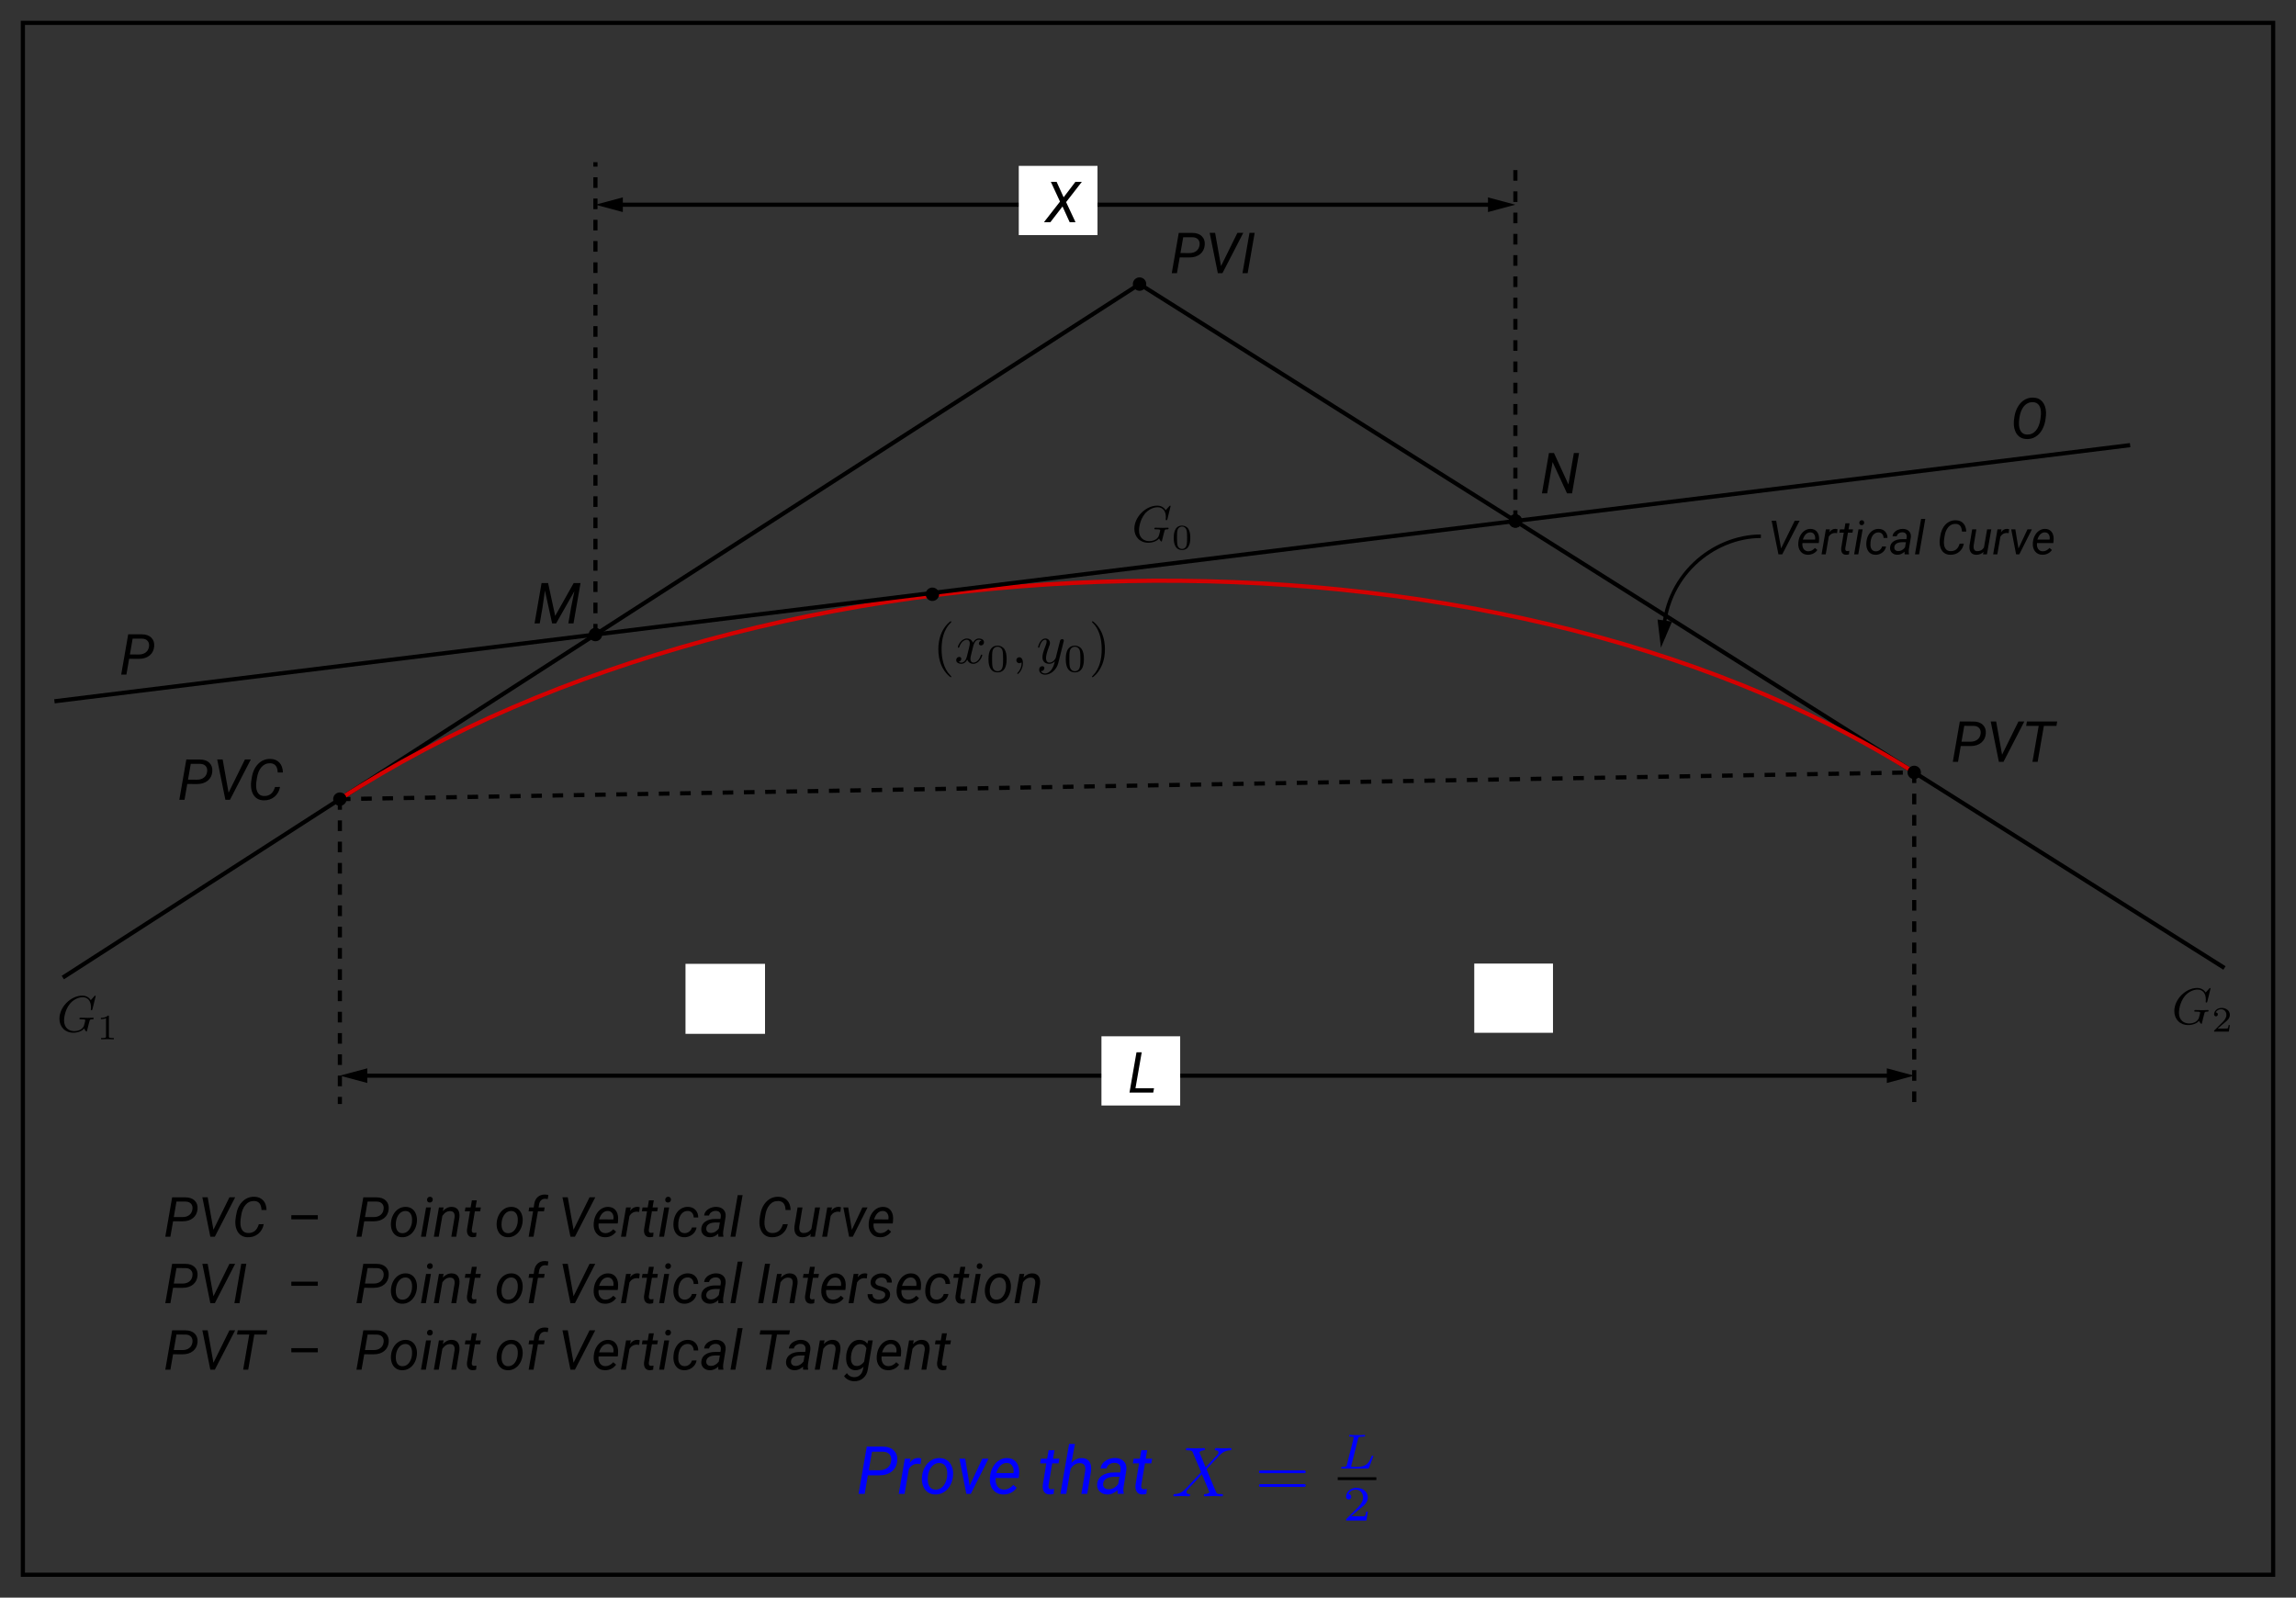 <?xml version="1.0" encoding="UTF-8" standalone="no"?>
<!-- Created with Inkscape (http://www.inkscape.org/) -->

<svg
   xmlns:ns1="http://wanglongqi.github.io/WriteTeX"
   xmlns:dc="http://purl.org/dc/elements/1.1/"
   xmlns:cc="http://creativecommons.org/ns#"
   xmlns:rdf="http://www.w3.org/1999/02/22-rdf-syntax-ns#"
   xmlns:svg="http://www.w3.org/2000/svg"
   xmlns="http://www.w3.org/2000/svg"
   xmlns:sodipodi="http://sodipodi.sourceforge.net/DTD/sodipodi-0.dtd"
   xmlns:inkscape="http://www.inkscape.org/namespaces/inkscape"
   id="svg8"
   version="1.1"
   viewBox="0 0 146.175 101.713"
   height="384.428"
   width="552.471"
   inkscape:version="0.92.4 (unknown)"
   sodipodi:docname="img-vertical-curve-prove.svg">
  <rect x="0" y="0" width="146.175" height="101.713" fill="#333333" stroke="none"/>
  <sodipodi:namedview
     inkscape:window-maximized="1"
     inkscape:window-y="0"
     inkscape:window-x="0"
     inkscape:window-height="1539"
     inkscape:window-width="2560"
     showgrid="false"
     inkscape:current-layer="svg8"
     inkscape:document-units="px"
     inkscape:cy="99.306919"
     inkscape:cx="708.76051"
     inkscape:zoom="1.1361328"
     inkscape:pageshadow="2"
     inkscape:pageopacity="0.0"
     borderopacity="1.0"
     bordercolor="#666666"
     pagecolor="#ffffff"
     id="base"
     units="px"
     inkscape:snap-global="true"
     inkscape:snap-intersection-paths="true"
     fit-margin-top="5"
     fit-margin-left="5"
     fit-margin-bottom="5"
     fit-margin-right="5" />
  <defs
     id="defs2" />
  <g
     inkscape:label="Layer 1"
     inkscape:groupmode="layer"
     id="layer1"
     transform="translate(-124.013,-92.599)">
    <path
       style="opacity:1;vector-effect:none;fill:none;fill-opacity:1;fill-rule:evenodd;stroke:#000000;stroke-width:0.265;stroke-linecap:square;stroke-linejoin:miter;stroke-miterlimit:4;stroke-dasharray:none;stroke-dashoffset:0;stroke-opacity:1;paint-order:markers stroke fill"
       d="M 125.469,94.054 H 268.733 V 192.857 H 125.469 Z"
       id="rect1362" />
    <path
       style="fill:none;stroke:#000000;stroke-width:0.265;stroke-linecap:butt;stroke-linejoin:miter;stroke-opacity:1"
       d="m 128.012,154.836 68.55,-44.151"
       id="path28009"
       inkscape:connector-curvature="0"
       sodipodi:nodetypes="cc" />
    <path
       style="fill:none;stroke:#000000;stroke-width:0.265;stroke-linecap:butt;stroke-linejoin:miter;stroke-opacity:1"
       d="m 196.563,110.685 69.07,43.54"
       id="path28011"
       inkscape:connector-curvature="0"
       sodipodi:nodetypes="cc" />
    <path
       style="opacity:1;vector-effect:none;fill:none;fill-opacity:1;stroke:#000000;stroke-width:0.265;stroke-linecap:butt;stroke-linejoin:miter;stroke-miterlimit:4;stroke-dasharray:0.677, 0.677;stroke-dashoffset:0;stroke-opacity:1"
       d="m 145.651,143.476 100.231,-1.701"
       id="path28017"
       inkscape:connector-curvature="0" />
    <path
       style="opacity:1;vector-effect:none;fill:none;fill-opacity:1;stroke:#000000;stroke-width:0.265;stroke-linecap:butt;stroke-linejoin:miter;stroke-miterlimit:4;stroke-dasharray:0.677, 0.677;stroke-dashoffset:0;stroke-opacity:1"
       d="m 145.651,143.476 v 19.41"
       id="path28019"
       inkscape:connector-curvature="0"
       sodipodi:nodetypes="cc" />
    <path
       style="opacity:1;vector-effect:none;fill:none;fill-opacity:1;stroke:#000000;stroke-width:0.265;stroke-linecap:butt;stroke-linejoin:miter;stroke-miterlimit:4;stroke-dasharray:0.677, 0.677;stroke-dashoffset:0;stroke-opacity:1"
       d="m 245.882,141.775 v 21.111"
       id="path28021"
       inkscape:connector-curvature="0"
       sodipodi:nodetypes="cc" />
    <path
       style="fill:none;stroke:#d40000;stroke-width:0.265;stroke-linecap:butt;stroke-linejoin:miter;stroke-opacity:1"
       d="m 145.651,143.476 c 27.205,-17.632 73.073,-18.823 100.231,-1.701"
       id="path28025"
       inkscape:connector-curvature="0" />
    <g
       aria-label="PVC"
       style="font-style:italic;font-variant:normal;font-weight:normal;font-stretch:normal;font-size:3.611px;line-height:1.25;font-family:Roboto;-inkscape-font-specification:'Roboto, Italic';font-variant-ligatures:normal;font-variant-caps:normal;font-variant-numeric:normal;font-feature-settings:normal;text-align:start;letter-spacing:0px;word-spacing:0px;writing-mode:lr-tb;text-anchor:start;fill:#000000;fill-opacity:1;stroke:none;stroke-width:0.226"
       id="text116">
      <path
         d="m 135.935,142.513 -0.175,1.005 h -0.331 l 0.446,-2.567 0.857,0.002 q 0.397,0 0.612,0.212 0.215,0.21 0.185,0.559 -0.032,0.368 -0.294,0.58 -0.261,0.212 -0.689,0.212 z m 0.048,-0.277 0.571,0.002 q 0.27,0 0.443,-0.136 0.173,-0.136 0.203,-0.377 0.028,-0.217 -0.09,-0.351 -0.118,-0.136 -0.344,-0.143 l -0.608,-0.002 z"
         style="font-style:italic;font-variant:normal;font-weight:normal;font-stretch:normal;font-size:3.611px;font-family:Roboto;-inkscape-font-specification:'Roboto, Italic';font-variant-ligatures:normal;font-variant-caps:normal;font-variant-numeric:normal;font-feature-settings:normal;text-align:start;writing-mode:lr-tb;text-anchor:start;stroke-width:0.226"
         id="path371" />
      <path
         d="m 138.565,143.065 1.042,-2.114 h 0.374 l -1.326,2.567 h -0.293 l -0.52,-2.567 h 0.347 z"
         style="font-style:italic;font-variant:normal;font-weight:normal;font-stretch:normal;font-size:3.611px;font-family:Roboto;-inkscape-font-specification:'Roboto, Italic';font-variant-ligatures:normal;font-variant-caps:normal;font-variant-numeric:normal;font-feature-settings:normal;text-align:start;writing-mode:lr-tb;text-anchor:start;stroke-width:0.226"
         id="path373" />
      <path
         d="m 141.842,142.7 q -0.074,0.398 -0.361,0.631 -0.286,0.233 -0.686,0.222 -0.238,-0.005 -0.416,-0.116 -0.178,-0.113 -0.277,-0.323 -0.099,-0.212 -0.109,-0.467 -0.007,-0.145 0.012,-0.282 l 0.03,-0.212 q 0.083,-0.578 0.405,-0.911 0.324,-0.335 0.788,-0.326 0.361,0.007 0.573,0.234 0.212,0.226 0.224,0.628 h -0.33 q -0.023,-0.539 -0.423,-0.582 l -0.058,-0.004 q -0.333,-0.009 -0.557,0.249 -0.222,0.256 -0.287,0.7 l -0.039,0.266 -0.011,0.155 q -0.011,0.324 0.115,0.517 0.127,0.19 0.376,0.197 0.268,0.009 0.443,-0.129 0.176,-0.138 0.268,-0.443 z"
         style="font-style:italic;font-variant:normal;font-weight:normal;font-stretch:normal;font-size:3.611px;font-family:Roboto;-inkscape-font-specification:'Roboto, Italic';font-variant-ligatures:normal;font-variant-caps:normal;font-variant-numeric:normal;font-feature-settings:normal;text-align:start;writing-mode:lr-tb;text-anchor:start;stroke-width:0.226"
         id="path375" />
    </g>
    <path
       style="fill:#000000;stroke:none;stroke-width:0.853"
       d="m 146.077,143.476 a 0.426,0.426 0 0 1 -0.426,0.426 0.426,0.426 0 0 1 -0.426,-0.426 0.426,0.426 0 0 1 0.426,-0.426 0.426,0.426 0 0 1 0.426,0.426 z"
       id="path25" />
    <path
       style="fill:#000000;stroke:none;stroke-width:0.853"
       d="m 246.308,141.775 a 0.426,0.426 0 0 1 -0.426,0.426 0.426,0.426 0 0 1 -0.426,-0.426 0.426,0.426 0 0 1 0.426,-0.426 0.426,0.426 0 0 1 0.426,0.426 z"
       id="path27-3" />
    <path
       style="fill:#000000;stroke:none;stroke-width:0.853"
       d="m 196.989,110.685 a 0.426,0.426 0 0 1 -0.426,0.426 0.426,0.426 0 0 1 -0.426,-0.426 0.426,0.426 0 0 1 0.426,-0.426 0.426,0.426 0 0 1 0.426,0.426 z"
       id="path29" />
    <g
       aria-label="PVI"
       style="font-style:italic;font-variant:normal;font-weight:normal;font-stretch:normal;font-size:3.611px;line-height:1.25;font-family:Roboto;-inkscape-font-specification:'Roboto, Italic';font-variant-ligatures:normal;font-variant-position:normal;font-variant-caps:normal;font-variant-numeric:normal;font-variant-alternates:normal;font-feature-settings:normal;text-indent:0;text-align:start;text-decoration:none;text-decoration-line:none;text-decoration-style:solid;text-decoration-color:#000000;letter-spacing:0px;word-spacing:0px;text-transform:none;writing-mode:lr-tb;direction:ltr;text-orientation:mixed;dominant-baseline:auto;baseline-shift:baseline;text-anchor:start;white-space:normal;shape-padding:0;opacity:1;vector-effect:none;fill:#000000;fill-opacity:1;stroke:none;stroke-width:0.226;stroke-linecap:butt;stroke-linejoin:miter;stroke-miterlimit:4;stroke-dasharray:none;stroke-dashoffset:0;stroke-opacity:1"
       id="text33">
      <path
         d="m 199.119,108.987 -0.175,1.005 h -0.331 l 0.446,-2.567 0.857,0.002 q 0.397,0 0.612,0.212 0.215,0.21 0.185,0.559 -0.032,0.368 -0.294,0.58 -0.261,0.212 -0.689,0.212 z m 0.048,-0.277 0.571,0.002 q 0.27,0 0.443,-0.136 0.173,-0.136 0.203,-0.377 0.028,-0.217 -0.09,-0.351 -0.118,-0.136 -0.344,-0.143 l -0.608,-0.002 z"
         style="font-style:italic;font-variant:normal;font-weight:normal;font-stretch:normal;font-size:3.611px;font-family:Roboto;-inkscape-font-specification:'Roboto, Italic';font-variant-ligatures:normal;font-variant-caps:normal;font-variant-numeric:normal;font-feature-settings:normal;text-align:start;writing-mode:lr-tb;text-anchor:start;stroke-width:0.226"
         id="path361" />
      <path
         d="m 201.75,109.538 1.042,-2.114 h 0.374 l -1.326,2.567 h -0.293 l -0.52,-2.567 h 0.347 z"
         style="font-style:italic;font-variant:normal;font-weight:normal;font-stretch:normal;font-size:3.611px;font-family:Roboto;-inkscape-font-specification:'Roboto, Italic';font-variant-ligatures:normal;font-variant-caps:normal;font-variant-numeric:normal;font-feature-settings:normal;text-align:start;writing-mode:lr-tb;text-anchor:start;stroke-width:0.226"
         id="path363" />
      <path
         d="m 203.446,109.991 h -0.33 l 0.446,-2.567 h 0.33 z"
         style="font-style:italic;font-variant:normal;font-weight:normal;font-stretch:normal;font-size:3.611px;font-family:Roboto;-inkscape-font-specification:'Roboto, Italic';font-variant-ligatures:normal;font-variant-caps:normal;font-variant-numeric:normal;font-feature-settings:normal;text-align:start;writing-mode:lr-tb;text-anchor:start;stroke-width:0.226"
         id="path365" />
    </g>
    <g
       aria-label="PVT"
       style="font-style:italic;font-variant:normal;font-weight:normal;font-stretch:normal;font-size:3.611px;line-height:1.25;font-family:Roboto;-inkscape-font-specification:'Roboto, Italic';font-variant-ligatures:normal;font-variant-position:normal;font-variant-caps:normal;font-variant-numeric:normal;font-variant-alternates:normal;font-feature-settings:normal;text-indent:0;text-align:start;text-decoration:none;text-decoration-line:none;text-decoration-style:solid;text-decoration-color:#000000;letter-spacing:0px;word-spacing:0px;text-transform:none;writing-mode:lr-tb;direction:ltr;text-orientation:mixed;dominant-baseline:auto;baseline-shift:baseline;text-anchor:start;white-space:normal;shape-padding:0;opacity:1;vector-effect:none;fill:#000000;fill-opacity:1;stroke:none;stroke-width:0.226;stroke-linecap:butt;stroke-linejoin:miter;stroke-miterlimit:4;stroke-dasharray:none;stroke-dashoffset:0;stroke-opacity:1"
       id="text39">
      <path
         d="m 248.845,140.095 -0.175,1.005 h -0.331 l 0.446,-2.567 0.857,0.002 q 0.397,0 0.612,0.212 0.215,0.21 0.185,0.559 -0.032,0.368 -0.294,0.58 -0.261,0.212 -0.689,0.212 z m 0.048,-0.277 0.571,0.002 q 0.27,0 0.443,-0.136 0.173,-0.136 0.203,-0.377 0.028,-0.217 -0.09,-0.351 -0.118,-0.136 -0.344,-0.143 l -0.608,-0.002 z"
         style="font-style:italic;font-variant:normal;font-weight:normal;font-stretch:normal;font-size:3.611px;font-family:Roboto;-inkscape-font-specification:'Roboto, Italic';font-variant-ligatures:normal;font-variant-caps:normal;font-variant-numeric:normal;font-feature-settings:normal;text-align:start;writing-mode:lr-tb;text-anchor:start;stroke-width:0.226"
         id="path354" />
      <path
         d="m 251.475,140.647 1.042,-2.114 h 0.374 l -1.326,2.567 h -0.293 l -0.52,-2.567 h 0.347 z"
         style="font-style:italic;font-variant:normal;font-weight:normal;font-stretch:normal;font-size:3.611px;font-family:Roboto;-inkscape-font-specification:'Roboto, Italic';font-variant-ligatures:normal;font-variant-caps:normal;font-variant-numeric:normal;font-feature-settings:normal;text-align:start;writing-mode:lr-tb;text-anchor:start;stroke-width:0.226"
         id="path356" />
      <path
         d="m 254.936,138.812 h -0.799 l -0.397,2.288 h -0.33 l 0.397,-2.288 h -0.799 l 0.049,-0.279 h 1.927 z"
         style="font-style:italic;font-variant:normal;font-weight:normal;font-stretch:normal;font-size:3.611px;font-family:Roboto;-inkscape-font-specification:'Roboto, Italic';font-variant-ligatures:normal;font-variant-caps:normal;font-variant-numeric:normal;font-feature-settings:normal;text-align:start;writing-mode:lr-tb;text-anchor:start;stroke-width:0.226"
         id="path358" />
    </g>
    <g
       aria-label="PVC"
       style="font-style:italic;font-variant:normal;font-weight:normal;font-stretch:normal;font-size:3.528px;line-height:3.704px;font-family:Roboto;-inkscape-font-specification:'Roboto, Italic';font-variant-ligatures:normal;font-variant-position:normal;font-variant-caps:normal;font-variant-numeric:normal;font-variant-alternates:normal;font-feature-settings:normal;text-indent:0;text-align:start;text-decoration:none;text-decoration-line:none;text-decoration-style:solid;text-decoration-color:#000000;letter-spacing:0px;word-spacing:0px;text-transform:none;writing-mode:lr-tb;direction:ltr;text-orientation:mixed;dominant-baseline:auto;baseline-shift:baseline;text-anchor:start;white-space:normal;shape-padding:0;opacity:1;vector-effect:none;fill:#000000;fill-opacity:1;stroke:none;stroke-width:0.265;stroke-linecap:butt;stroke-linejoin:miter;stroke-miterlimit:4;stroke-dasharray:none;stroke-dashoffset:0;stroke-opacity:1"
       id="text678">
      <path
         d="m 135.032,170.352 -0.171,0.982 h -0.324 l 0.436,-2.508 0.837,0.002 q 0.388,0 0.598,0.207 0.21,0.205 0.181,0.546 -0.031,0.36 -0.288,0.567 -0.255,0.207 -0.674,0.207 z m 0.046,-0.27 0.558,0.002 q 0.264,0 0.432,-0.133 0.169,-0.133 0.198,-0.369 0.028,-0.212 -0.088,-0.343 -0.115,-0.133 -0.336,-0.14 l -0.594,-0.002 z"
         style="stroke-width:0.265"
         id="path347" />
      <path
         d="m 137.602,170.891 1.018,-2.065 h 0.365 l -1.295,2.508 h -0.286 l -0.508,-2.508 h 0.339 z"
         style="stroke-width:0.265"
         id="path349" />
      <path
         d="m 140.804,170.535 q -0.072,0.389 -0.353,0.617 -0.279,0.227 -0.67,0.217 -0.233,-0.005 -0.407,-0.114 -0.174,-0.11 -0.27,-0.315 -0.097,-0.207 -0.107,-0.456 -0.007,-0.141 0.012,-0.276 l 0.029,-0.207 q 0.081,-0.565 0.396,-0.891 0.317,-0.327 0.77,-0.319 0.353,0.007 0.56,0.229 0.207,0.22 0.219,0.613 h -0.322 q -0.022,-0.527 -0.413,-0.568 l -0.057,-0.003 q -0.326,-0.009 -0.544,0.243 -0.217,0.25 -0.281,0.684 l -0.038,0.26 -0.01,0.152 q -0.01,0.317 0.112,0.505 0.124,0.186 0.367,0.193 0.262,0.009 0.432,-0.126 0.172,-0.134 0.262,-0.432 z"
         style="stroke-width:0.265"
         id="path351" />
    </g>
    <g
       aria-label="Point of Vertical Curve"
       style="font-style:italic;font-variant:normal;font-weight:normal;font-stretch:normal;font-size:3.528px;line-height:3.704px;font-family:Roboto;-inkscape-font-specification:'Roboto, Italic';font-variant-ligatures:normal;font-variant-position:normal;font-variant-caps:normal;font-variant-numeric:normal;font-variant-alternates:normal;font-feature-settings:normal;text-indent:0;text-align:start;text-decoration:none;text-decoration-line:none;text-decoration-style:solid;text-decoration-color:#000000;letter-spacing:0px;word-spacing:0px;text-transform:none;writing-mode:lr-tb;direction:ltr;text-orientation:mixed;dominant-baseline:auto;baseline-shift:baseline;text-anchor:start;white-space:normal;shape-padding:0;opacity:1;vector-effect:none;fill:#000000;fill-opacity:1;stroke:none;stroke-width:0.265;stroke-linecap:butt;stroke-linejoin:miter;stroke-miterlimit:4;stroke-dasharray:none;stroke-dashoffset:0;stroke-opacity:1"
       id="text686">
      <path
         d="m 147.202,170.352 -0.171,0.982 h -0.324 l 0.436,-2.508 0.837,0.002 q 0.388,0 0.598,0.207 0.21,0.205 0.181,0.546 -0.031,0.36 -0.288,0.567 -0.255,0.207 -0.674,0.207 z m 0.046,-0.27 0.558,0.002 q 0.264,0 0.432,-0.133 0.169,-0.133 0.198,-0.369 0.028,-0.212 -0.088,-0.343 -0.115,-0.133 -0.336,-0.14 l -0.594,-0.002 z"
         style="stroke-width:0.265"
         id="path306" />
      <path
         d="m 149.852,169.436 q 0.234,0.003 0.401,0.127 0.167,0.124 0.246,0.343 0.081,0.217 0.055,0.475 l -0.003,0.038 q -0.033,0.272 -0.162,0.493 -0.129,0.219 -0.334,0.341 -0.205,0.122 -0.45,0.115 -0.233,-0.003 -0.401,-0.127 -0.167,-0.124 -0.245,-0.338 -0.077,-0.214 -0.055,-0.47 0.026,-0.289 0.157,-0.52 0.131,-0.231 0.336,-0.357 0.207,-0.127 0.455,-0.121 z m -0.634,0.999 q -0.012,0.109 0,0.226 0.017,0.203 0.121,0.324 0.105,0.121 0.279,0.126 0.155,0.005 0.286,-0.076 0.131,-0.083 0.22,-0.248 0.09,-0.165 0.115,-0.367 0.014,-0.158 0.005,-0.267 -0.021,-0.208 -0.126,-0.329 -0.105,-0.121 -0.279,-0.127 -0.241,-0.005 -0.41,0.189 -0.169,0.195 -0.208,0.51 z"
         style="stroke-width:0.265"
         id="path308" />
      <path
         d="m 151.125,171.334 h -0.31 l 0.324,-1.864 h 0.31 z m 0.257,-2.544 q 0.079,-0.003 0.131,0.048 0.053,0.05 0.053,0.133 -0.002,0.081 -0.053,0.133 -0.05,0.052 -0.131,0.055 -0.081,0.003 -0.133,-0.046 -0.052,-0.05 -0.05,-0.131 0.002,-0.081 0.052,-0.134 0.05,-0.053 0.131,-0.057 z"
         style="stroke-width:0.265"
         id="path310" />
      <path
         d="m 152.253,169.469 -0.045,0.236 q 0.251,-0.276 0.572,-0.269 0.264,0.007 0.389,0.183 0.126,0.176 0.093,0.494 l -0.203,1.221 h -0.312 l 0.205,-1.226 q 0.01,-0.084 0.002,-0.157 -0.029,-0.241 -0.284,-0.246 -0.281,-0.005 -0.493,0.3 l -0.231,1.33 h -0.312 l 0.324,-1.864 z"
         style="stroke-width:0.265"
         id="path312" />
      <path
         d="m 154.367,169.019 -0.079,0.451 h 0.339 l -0.043,0.246 h -0.338 l -0.195,1.159 q -0.005,0.045 -0.002,0.083 0.012,0.134 0.146,0.134 0.057,0 0.152,-0.017 l -0.024,0.26 q -0.112,0.031 -0.227,0.031 -0.186,-0.003 -0.279,-0.136 -0.093,-0.134 -0.072,-0.36 l 0.189,-1.154 h -0.329 l 0.043,-0.246 h 0.329 l 0.079,-0.451 z"
         style="stroke-width:0.265"
         id="path314" />
      <path
         d="m 156.583,169.436 q 0.234,0.003 0.401,0.127 0.167,0.124 0.246,0.343 0.081,0.217 0.055,0.475 l -0.003,0.038 q -0.033,0.272 -0.162,0.493 -0.129,0.219 -0.334,0.341 -0.205,0.122 -0.45,0.115 -0.233,-0.003 -0.401,-0.127 -0.167,-0.124 -0.245,-0.338 -0.077,-0.214 -0.055,-0.47 0.026,-0.289 0.157,-0.52 0.131,-0.231 0.336,-0.357 0.207,-0.127 0.455,-0.121 z m -0.634,0.999 q -0.012,0.109 0,0.226 0.017,0.203 0.121,0.324 0.105,0.121 0.279,0.126 0.155,0.005 0.286,-0.076 0.131,-0.083 0.22,-0.248 0.09,-0.165 0.115,-0.367 0.014,-0.158 0.005,-0.267 -0.021,-0.208 -0.126,-0.329 -0.105,-0.121 -0.279,-0.127 -0.241,-0.005 -0.41,0.189 -0.169,0.195 -0.208,0.51 z"
         style="stroke-width:0.265"
         id="path316" />
      <path
         d="m 157.67,171.334 0.282,-1.617 h -0.288 l 0.043,-0.246 h 0.286 l 0.031,-0.22 q 0.045,-0.281 0.217,-0.439 0.181,-0.165 0.462,-0.162 0.088,0 0.222,0.029 l -0.038,0.26 q -0.083,-0.017 -0.167,-0.021 -0.162,0 -0.264,0.102 -0.1,0.1 -0.124,0.267 l -0.028,0.184 h 0.386 l -0.043,0.246 h -0.386 l -0.281,1.617 z"
         style="stroke-width:0.265"
         id="path318" />
      <path
         d="m 160.528,170.891 1.018,-2.065 h 0.365 l -1.295,2.508 h -0.286 l -0.508,-2.508 h 0.339 z"
         style="stroke-width:0.265"
         id="path320" />
      <path
         d="m 162.521,171.369 q -0.348,-0.007 -0.544,-0.257 -0.196,-0.25 -0.165,-0.639 l 0.009,-0.074 q 0.029,-0.277 0.164,-0.506 0.136,-0.229 0.331,-0.345 0.195,-0.117 0.42,-0.112 0.288,0.007 0.451,0.191 0.164,0.184 0.179,0.5 0.005,0.112 -0.007,0.224 l -0.019,0.143 h -1.218 q -0.031,0.253 0.083,0.431 0.115,0.177 0.343,0.184 0.276,0.007 0.51,-0.248 l 0.179,0.152 q -0.117,0.169 -0.303,0.265 -0.184,0.095 -0.412,0.091 z m 0.198,-1.673 q -0.193,-0.005 -0.338,0.131 -0.143,0.136 -0.227,0.405 l 0.906,0.002 0.007,-0.028 q 0.028,-0.217 -0.071,-0.36 -0.097,-0.145 -0.277,-0.15 z"
         style="stroke-width:0.265"
         id="path322" />
      <path
         d="m 164.707,169.755 -0.146,-0.015 q -0.3,0 -0.472,0.27 l -0.229,1.325 h -0.312 l 0.324,-1.864 0.301,-0.002 -0.046,0.217 q 0.198,-0.26 0.467,-0.253 0.057,0 0.148,0.026 z"
         style="stroke-width:0.265"
         id="path324" />
      <path
         d="m 165.639,169.019 -0.079,0.451 h 0.339 l -0.043,0.246 h -0.338 l -0.195,1.159 q -0.005,0.045 -0.002,0.083 0.012,0.134 0.146,0.134 0.057,0 0.152,-0.017 l -0.024,0.26 q -0.112,0.031 -0.227,0.031 -0.186,-0.003 -0.279,-0.136 -0.093,-0.134 -0.072,-0.36 l 0.189,-1.154 h -0.329 l 0.043,-0.246 h 0.329 l 0.079,-0.451 z"
         style="stroke-width:0.265"
         id="path326" />
      <path
         d="m 166.29,171.334 h -0.31 l 0.324,-1.864 h 0.31 z m 0.257,-2.544 q 0.079,-0.003 0.131,0.048 0.053,0.05 0.053,0.133 -0.002,0.081 -0.053,0.133 -0.05,0.052 -0.131,0.055 -0.081,0.003 -0.133,-0.046 -0.052,-0.05 -0.05,-0.131 0.002,-0.081 0.052,-0.134 0.05,-0.053 0.131,-0.057 z"
         style="stroke-width:0.265"
         id="path328" />
      <path
         d="m 167.587,171.11 q 0.167,0.003 0.301,-0.097 0.134,-0.102 0.176,-0.265 l 0.295,-0.002 q -0.026,0.176 -0.141,0.32 -0.114,0.145 -0.288,0.226 -0.174,0.081 -0.357,0.076 -0.233,-0.003 -0.394,-0.121 -0.16,-0.119 -0.236,-0.329 -0.076,-0.212 -0.052,-0.475 l 0.009,-0.086 q 0.033,-0.269 0.157,-0.481 0.124,-0.212 0.324,-0.329 0.2,-0.119 0.441,-0.112 0.293,0.007 0.469,0.196 0.176,0.189 0.176,0.481 l -0.291,-0.002 q -0.003,-0.183 -0.102,-0.295 -0.098,-0.114 -0.265,-0.121 -0.243,-0.005 -0.405,0.181 -0.16,0.186 -0.2,0.52 l -0.005,0.045 q -0.01,0.11 -0.003,0.227 0.012,0.202 0.114,0.319 0.102,0.117 0.279,0.122 z"
         style="stroke-width:0.265"
         id="path330" />
      <path
         d="m 169.752,171.334 q -0.012,-0.05 -0.012,-0.098 l 0.005,-0.098 q -0.257,0.238 -0.544,0.231 -0.246,-0.003 -0.401,-0.155 -0.153,-0.153 -0.14,-0.382 0.017,-0.296 0.258,-0.462 0.243,-0.167 0.637,-0.167 l 0.326,0.002 0.021,-0.148 q 0.017,-0.167 -0.066,-0.264 -0.081,-0.098 -0.245,-0.102 -0.16,-0.003 -0.284,0.079 -0.122,0.081 -0.15,0.215 l -0.314,0.002 q 0.015,-0.164 0.127,-0.289 0.112,-0.127 0.288,-0.196 0.176,-0.071 0.363,-0.067 0.291,0.007 0.453,0.177 0.162,0.169 0.136,0.45 l -0.152,0.923 -0.009,0.133 q -0.003,0.095 0.021,0.188 l -0.003,0.029 z m -0.489,-0.241 q 0.15,0.003 0.282,-0.071 0.134,-0.076 0.231,-0.208 l 0.067,-0.384 -0.236,-0.002 q -0.295,0 -0.451,0.093 -0.157,0.093 -0.177,0.264 -0.015,0.131 0.06,0.219 0.077,0.086 0.224,0.09 z"
         style="stroke-width:0.265"
         id="path332" />
      <path
         d="m 170.831,171.334 h -0.31 l 0.458,-2.646 h 0.312 z"
         style="stroke-width:0.265"
         id="path334" />
      <path
         d="m 174.169,170.535 q -0.072,0.389 -0.353,0.617 -0.279,0.227 -0.67,0.217 -0.233,-0.005 -0.407,-0.114 -0.174,-0.11 -0.27,-0.315 -0.097,-0.207 -0.107,-0.456 -0.007,-0.141 0.012,-0.276 l 0.029,-0.207 q 0.081,-0.565 0.396,-0.891 0.317,-0.327 0.77,-0.319 0.353,0.007 0.56,0.229 0.207,0.22 0.219,0.613 h -0.322 q -0.022,-0.527 -0.413,-0.568 l -0.057,-0.003 q -0.326,-0.009 -0.544,0.243 -0.217,0.25 -0.281,0.684 l -0.038,0.26 -0.01,0.152 q -0.01,0.317 0.112,0.505 0.124,0.186 0.367,0.193 0.262,0.009 0.432,-0.126 0.172,-0.134 0.262,-0.432 z"
         style="stroke-width:0.265"
         id="path336" />
      <path
         d="m 175.638,171.15 q -0.219,0.226 -0.556,0.219 -0.267,-0.007 -0.396,-0.191 -0.127,-0.184 -0.095,-0.503 l 0.2,-1.204 h 0.312 l -0.202,1.209 q -0.009,0.076 -0.003,0.148 0.009,0.124 0.074,0.195 0.066,0.071 0.183,0.076 0.334,0.01 0.517,-0.27 l 0.234,-1.357 h 0.312 l -0.324,1.864 h -0.295 z"
         style="stroke-width:0.265"
         id="path338" />
      <path
         d="m 177.516,169.755 -0.146,-0.015 q -0.3,0 -0.472,0.27 l -0.229,1.325 h -0.312 l 0.324,-1.864 0.301,-0.002 -0.046,0.217 q 0.198,-0.26 0.467,-0.253 0.057,0 0.148,0.026 z"
         style="stroke-width:0.265"
         id="path340" />
      <path
         d="m 178.246,170.898 0.672,-1.428 h 0.329 l -0.939,1.864 h -0.238 l -0.365,-1.864 h 0.307 z"
         style="stroke-width:0.265"
         id="path342" />
      <path
         d="m 180.029,171.369 q -0.348,-0.007 -0.544,-0.257 -0.196,-0.25 -0.165,-0.639 l 0.009,-0.074 q 0.029,-0.277 0.164,-0.506 0.136,-0.229 0.331,-0.345 0.195,-0.117 0.42,-0.112 0.288,0.007 0.451,0.191 0.164,0.184 0.179,0.5 0.005,0.112 -0.007,0.224 l -0.019,0.143 h -1.218 q -0.031,0.253 0.083,0.431 0.115,0.177 0.343,0.184 0.276,0.007 0.51,-0.248 l 0.179,0.152 q -0.117,0.169 -0.303,0.265 -0.184,0.095 -0.412,0.091 z m 0.198,-1.673 q -0.193,-0.005 -0.338,0.131 -0.143,0.136 -0.227,0.405 l 0.906,0.002 0.007,-0.028 q 0.028,-0.217 -0.071,-0.36 -0.097,-0.145 -0.277,-0.15 z"
         style="stroke-width:0.265"
         id="path344" />
    </g>
    <g
       aria-label="PVI"
       style="font-style:italic;font-variant:normal;font-weight:normal;font-stretch:normal;font-size:3.528px;line-height:3.704px;font-family:Roboto;-inkscape-font-specification:'Roboto, Italic';font-variant-ligatures:normal;font-variant-position:normal;font-variant-caps:normal;font-variant-numeric:normal;font-variant-alternates:normal;font-feature-settings:normal;text-indent:0;text-align:start;text-decoration:none;text-decoration-line:none;text-decoration-style:solid;text-decoration-color:#000000;letter-spacing:0px;word-spacing:0px;text-transform:none;writing-mode:lr-tb;direction:ltr;text-orientation:mixed;dominant-baseline:auto;baseline-shift:baseline;text-anchor:start;white-space:normal;shape-padding:0;opacity:1;vector-effect:none;fill:#000000;fill-opacity:1;stroke:none;stroke-width:0.265;stroke-linecap:butt;stroke-linejoin:miter;stroke-miterlimit:4;stroke-dasharray:none;stroke-dashoffset:0;stroke-opacity:1"
       id="text700">
      <path
         d="m 135.032,174.586 -0.171,0.982 h -0.324 l 0.436,-2.508 0.837,0.002 q 0.388,0 0.598,0.207 0.21,0.205 0.181,0.546 -0.031,0.36 -0.288,0.567 -0.255,0.207 -0.674,0.207 z m 0.046,-0.27 0.558,0.002 q 0.264,0 0.432,-0.133 0.169,-0.133 0.198,-0.369 0.028,-0.212 -0.088,-0.343 -0.115,-0.133 -0.336,-0.14 l -0.594,-0.002 z"
         style="stroke-width:0.265"
         id="path299" />
      <path
         d="m 137.602,175.125 1.018,-2.065 h 0.365 l -1.295,2.508 h -0.286 l -0.508,-2.508 h 0.339 z"
         style="stroke-width:0.265"
         id="path301" />
      <path
         d="m 139.259,175.567 h -0.322 l 0.436,-2.508 h 0.322 z"
         style="stroke-width:0.265"
         id="path303" />
    </g>
    <g
       aria-label="Point of Vertical Intersection"
       style="font-style:italic;font-variant:normal;font-weight:normal;font-stretch:normal;font-size:3.528px;line-height:3.704px;font-family:Roboto;-inkscape-font-specification:'Roboto, Italic';font-variant-ligatures:normal;font-variant-position:normal;font-variant-caps:normal;font-variant-numeric:normal;font-variant-alternates:normal;font-feature-settings:normal;text-indent:0;text-align:start;text-decoration:none;text-decoration-line:none;text-decoration-style:solid;text-decoration-color:#000000;letter-spacing:0px;word-spacing:0px;text-transform:none;writing-mode:lr-tb;direction:ltr;text-orientation:mixed;dominant-baseline:auto;baseline-shift:baseline;text-anchor:start;white-space:normal;shape-padding:0;opacity:1;vector-effect:none;fill:#000000;fill-opacity:1;stroke:none;stroke-width:0.265;stroke-linecap:butt;stroke-linejoin:miter;stroke-miterlimit:4;stroke-dasharray:none;stroke-dashoffset:0;stroke-opacity:1"
       id="text704">
      <path
         d="m 147.202,174.586 -0.171,0.982 h -0.324 l 0.436,-2.508 0.837,0.002 q 0.388,0 0.598,0.207 0.21,0.205 0.181,0.546 -0.031,0.36 -0.288,0.567 -0.255,0.207 -0.674,0.207 z m 0.046,-0.27 0.558,0.002 q 0.264,0 0.432,-0.133 0.169,-0.133 0.198,-0.369 0.028,-0.212 -0.088,-0.343 -0.115,-0.133 -0.336,-0.14 l -0.594,-0.002 z"
         style="stroke-width:0.265"
         id="path244" />
      <path
         d="m 149.852,173.669 q 0.234,0.003 0.401,0.127 0.167,0.124 0.246,0.343 0.081,0.217 0.055,0.475 l -0.003,0.038 q -0.033,0.272 -0.162,0.493 -0.129,0.219 -0.334,0.341 -0.205,0.122 -0.45,0.115 -0.233,-0.003 -0.401,-0.127 -0.167,-0.124 -0.245,-0.338 -0.077,-0.214 -0.055,-0.47 0.026,-0.289 0.157,-0.52 0.131,-0.231 0.336,-0.357 0.207,-0.127 0.455,-0.121 z m -0.634,0.999 q -0.012,0.109 0,0.226 0.017,0.203 0.121,0.324 0.105,0.121 0.279,0.126 0.155,0.005 0.286,-0.076 0.131,-0.083 0.22,-0.248 0.09,-0.165 0.115,-0.367 0.014,-0.158 0.005,-0.267 -0.021,-0.208 -0.126,-0.329 -0.105,-0.121 -0.279,-0.127 -0.241,-0.005 -0.41,0.189 -0.169,0.195 -0.208,0.51 z"
         style="stroke-width:0.265"
         id="path246" />
      <path
         d="m 151.125,175.567 h -0.31 l 0.324,-1.864 h 0.31 z m 0.257,-2.544 q 0.079,-0.003 0.131,0.048 0.053,0.05 0.053,0.133 -0.002,0.081 -0.053,0.133 -0.05,0.052 -0.131,0.055 -0.081,0.003 -0.133,-0.046 -0.052,-0.05 -0.05,-0.131 0.002,-0.081 0.052,-0.134 0.05,-0.053 0.131,-0.057 z"
         style="stroke-width:0.265"
         id="path248" />
      <path
         d="m 152.253,173.702 -0.045,0.236 q 0.251,-0.276 0.572,-0.269 0.264,0.007 0.389,0.183 0.126,0.176 0.093,0.494 l -0.203,1.221 h -0.312 l 0.205,-1.226 q 0.01,-0.084 0.002,-0.157 -0.029,-0.241 -0.284,-0.246 -0.281,-0.005 -0.493,0.3 l -0.231,1.33 h -0.312 l 0.324,-1.864 z"
         style="stroke-width:0.265"
         id="path250" />
      <path
         d="m 154.367,173.252 -0.079,0.451 h 0.339 l -0.043,0.246 h -0.338 l -0.195,1.159 q -0.005,0.045 -0.002,0.083 0.012,0.134 0.146,0.134 0.057,0 0.152,-0.017 l -0.024,0.26 q -0.112,0.031 -0.227,0.031 -0.186,-0.003 -0.279,-0.136 -0.093,-0.134 -0.072,-0.36 l 0.189,-1.154 h -0.329 l 0.043,-0.246 h 0.329 l 0.079,-0.451 z"
         style="stroke-width:0.265"
         id="path252" />
      <path
         d="m 156.583,173.669 q 0.234,0.003 0.401,0.127 0.167,0.124 0.246,0.343 0.081,0.217 0.055,0.475 l -0.003,0.038 q -0.033,0.272 -0.162,0.493 -0.129,0.219 -0.334,0.341 -0.205,0.122 -0.45,0.115 -0.233,-0.003 -0.401,-0.127 -0.167,-0.124 -0.245,-0.338 -0.077,-0.214 -0.055,-0.47 0.026,-0.289 0.157,-0.52 0.131,-0.231 0.336,-0.357 0.207,-0.127 0.455,-0.121 z m -0.634,0.999 q -0.012,0.109 0,0.226 0.017,0.203 0.121,0.324 0.105,0.121 0.279,0.126 0.155,0.005 0.286,-0.076 0.131,-0.083 0.22,-0.248 0.09,-0.165 0.115,-0.367 0.014,-0.158 0.005,-0.267 -0.021,-0.208 -0.126,-0.329 -0.105,-0.121 -0.279,-0.127 -0.241,-0.005 -0.41,0.189 -0.169,0.195 -0.208,0.51 z"
         style="stroke-width:0.265"
         id="path254" />
      <path
         d="m 157.67,175.567 0.282,-1.617 h -0.288 l 0.043,-0.246 h 0.286 l 0.031,-0.22 q 0.045,-0.281 0.217,-0.439 0.181,-0.165 0.462,-0.162 0.088,0 0.222,0.029 l -0.038,0.26 q -0.083,-0.017 -0.167,-0.021 -0.162,0 -0.264,0.102 -0.1,0.1 -0.124,0.267 l -0.028,0.184 h 0.386 l -0.043,0.246 h -0.386 l -0.281,1.617 z"
         style="stroke-width:0.265"
         id="path256" />
      <path
         d="m 160.528,175.125 1.018,-2.065 h 0.365 l -1.295,2.508 h -0.286 l -0.508,-2.508 h 0.339 z"
         style="stroke-width:0.265"
         id="path258" />
      <path
         d="m 162.521,175.602 q -0.348,-0.007 -0.544,-0.257 -0.196,-0.25 -0.165,-0.639 l 0.009,-0.074 q 0.029,-0.277 0.164,-0.506 0.136,-0.229 0.331,-0.345 0.195,-0.117 0.42,-0.112 0.288,0.007 0.451,0.191 0.164,0.184 0.179,0.5 0.005,0.112 -0.007,0.224 l -0.019,0.143 h -1.218 q -0.031,0.253 0.083,0.431 0.115,0.177 0.343,0.184 0.276,0.007 0.51,-0.248 l 0.179,0.152 q -0.117,0.169 -0.303,0.265 -0.184,0.095 -0.412,0.091 z m 0.198,-1.673 q -0.193,-0.005 -0.338,0.131 -0.143,0.136 -0.227,0.405 l 0.906,0.002 0.007,-0.028 q 0.028,-0.217 -0.071,-0.36 -0.097,-0.145 -0.277,-0.15 z"
         style="stroke-width:0.265"
         id="path260" />
      <path
         d="m 164.707,173.988 -0.146,-0.015 q -0.3,0 -0.472,0.27 l -0.229,1.325 h -0.312 l 0.324,-1.864 0.301,-0.002 -0.046,0.217 q 0.198,-0.26 0.467,-0.253 0.057,0 0.148,0.026 z"
         style="stroke-width:0.265"
         id="path262" />
      <path
         d="m 165.639,173.252 -0.079,0.451 h 0.339 l -0.043,0.246 h -0.338 l -0.195,1.159 q -0.005,0.045 -0.002,0.083 0.012,0.134 0.146,0.134 0.057,0 0.152,-0.017 l -0.024,0.26 q -0.112,0.031 -0.227,0.031 -0.186,-0.003 -0.279,-0.136 -0.093,-0.134 -0.072,-0.36 l 0.189,-1.154 h -0.329 l 0.043,-0.246 h 0.329 l 0.079,-0.451 z"
         style="stroke-width:0.265"
         id="path264" />
      <path
         d="m 166.29,175.567 h -0.31 l 0.324,-1.864 h 0.31 z m 0.257,-2.544 q 0.079,-0.003 0.131,0.048 0.053,0.05 0.053,0.133 -0.002,0.081 -0.053,0.133 -0.05,0.052 -0.131,0.055 -0.081,0.003 -0.133,-0.046 -0.052,-0.05 -0.05,-0.131 0.002,-0.081 0.052,-0.134 0.05,-0.053 0.131,-0.057 z"
         style="stroke-width:0.265"
         id="path266" />
      <path
         d="m 167.587,175.343 q 0.167,0.003 0.301,-0.097 0.134,-0.102 0.176,-0.265 l 0.295,-0.002 q -0.026,0.176 -0.141,0.32 -0.114,0.145 -0.288,0.226 -0.174,0.081 -0.357,0.076 -0.233,-0.003 -0.394,-0.121 -0.16,-0.119 -0.236,-0.329 -0.076,-0.212 -0.052,-0.475 l 0.009,-0.086 q 0.033,-0.269 0.157,-0.481 0.124,-0.212 0.324,-0.329 0.2,-0.119 0.441,-0.112 0.293,0.007 0.469,0.196 0.176,0.189 0.176,0.481 l -0.291,-0.002 q -0.003,-0.183 -0.102,-0.295 -0.098,-0.114 -0.265,-0.121 -0.243,-0.005 -0.405,0.181 -0.16,0.186 -0.2,0.52 l -0.005,0.045 q -0.01,0.11 -0.003,0.227 0.012,0.202 0.114,0.319 0.102,0.117 0.279,0.122 z"
         style="stroke-width:0.265"
         id="path268" />
      <path
         d="m 169.752,175.567 q -0.012,-0.05 -0.012,-0.098 l 0.005,-0.098 q -0.257,0.238 -0.544,0.231 -0.246,-0.003 -0.401,-0.155 -0.153,-0.153 -0.14,-0.382 0.017,-0.296 0.258,-0.462 0.243,-0.167 0.637,-0.167 l 0.326,0.002 0.021,-0.148 q 0.017,-0.167 -0.066,-0.264 -0.081,-0.098 -0.245,-0.102 -0.16,-0.003 -0.284,0.079 -0.122,0.081 -0.15,0.215 l -0.314,0.002 q 0.015,-0.164 0.127,-0.289 0.112,-0.127 0.288,-0.196 0.176,-0.071 0.363,-0.067 0.291,0.007 0.453,0.177 0.162,0.169 0.136,0.45 l -0.152,0.923 -0.009,0.133 q -0.003,0.095 0.021,0.188 l -0.003,0.029 z m -0.489,-0.241 q 0.15,0.003 0.282,-0.071 0.134,-0.076 0.231,-0.208 l 0.067,-0.384 -0.236,-0.002 q -0.295,0 -0.451,0.093 -0.157,0.093 -0.177,0.264 -0.015,0.131 0.06,0.219 0.077,0.086 0.224,0.09 z"
         style="stroke-width:0.265"
         id="path270" />
      <path
         d="m 170.831,175.567 h -0.31 l 0.458,-2.646 h 0.312 z"
         style="stroke-width:0.265"
         id="path272" />
      <path
         d="M 172.603,175.567 H 172.281 l 0.436,-2.508 h 0.322 z"
         style="stroke-width:0.265"
         id="path274" />
      <path
         d="m 173.778,173.702 -0.045,0.236 q 0.251,-0.276 0.572,-0.269 0.264,0.007 0.389,0.183 0.126,0.176 0.093,0.494 l -0.203,1.221 h -0.312 l 0.205,-1.226 q 0.01,-0.084 0.002,-0.157 -0.029,-0.241 -0.284,-0.246 -0.281,-0.005 -0.493,0.3 l -0.231,1.33 h -0.312 l 0.324,-1.864 z"
         style="stroke-width:0.265"
         id="path276" />
      <path
         d="m 175.891,173.252 -0.079,0.451 h 0.339 l -0.043,0.246 h -0.338 l -0.195,1.159 q -0.005,0.045 -0.002,0.083 0.012,0.134 0.146,0.134 0.057,0 0.152,-0.017 l -0.024,0.26 q -0.112,0.031 -0.227,0.031 -0.186,-0.003 -0.279,-0.136 -0.093,-0.134 -0.072,-0.36 l 0.189,-1.154 h -0.329 l 0.043,-0.246 h 0.329 l 0.079,-0.451 z"
         style="stroke-width:0.265"
         id="path278" />
      <path
         d="m 177.011,175.602 q -0.348,-0.007 -0.544,-0.257 -0.196,-0.25 -0.165,-0.639 l 0.009,-0.074 q 0.029,-0.277 0.164,-0.506 0.136,-0.229 0.331,-0.345 0.195,-0.117 0.42,-0.112 0.288,0.007 0.451,0.191 0.164,0.184 0.179,0.5 0.005,0.112 -0.007,0.224 l -0.019,0.143 h -1.218 q -0.031,0.253 0.083,0.431 0.115,0.177 0.343,0.184 0.276,0.007 0.51,-0.248 l 0.179,0.152 q -0.117,0.169 -0.303,0.265 -0.184,0.095 -0.412,0.091 z m 0.198,-1.673 q -0.193,-0.005 -0.338,0.131 -0.143,0.136 -0.227,0.405 l 0.906,0.002 0.007,-0.028 q 0.028,-0.217 -0.071,-0.36 -0.097,-0.145 -0.277,-0.15 z"
         style="stroke-width:0.265"
         id="path280" />
      <path
         d="m 179.197,173.988 -0.146,-0.015 q -0.3,0 -0.472,0.27 l -0.229,1.325 h -0.312 l 0.324,-1.864 0.301,-0.002 -0.046,0.217 q 0.198,-0.26 0.467,-0.253 0.057,0 0.148,0.026 z"
         style="stroke-width:0.265"
         id="path282" />
      <path
         d="m 180.37,175.063 q 0.026,-0.193 -0.212,-0.272 l -0.324,-0.095 q -0.41,-0.141 -0.396,-0.469 0.012,-0.246 0.224,-0.403 0.214,-0.158 0.501,-0.155 0.282,0.003 0.458,0.165 0.177,0.16 0.171,0.419 l -0.31,-0.002 q 0.003,-0.14 -0.088,-0.227 -0.091,-0.088 -0.243,-0.091 -0.162,-0.003 -0.279,0.079 -0.109,0.077 -0.126,0.203 -0.022,0.162 0.198,0.236 l 0.157,0.043 q 0.32,0.083 0.455,0.215 0.134,0.133 0.124,0.329 -0.01,0.174 -0.114,0.303 -0.103,0.129 -0.276,0.198 -0.172,0.067 -0.367,0.062 -0.296,-0.003 -0.489,-0.172 -0.193,-0.171 -0.186,-0.438 l 0.312,0.002 q 0,0.157 0.1,0.252 0.1,0.095 0.274,0.095 0.171,0.003 0.295,-0.071 0.124,-0.076 0.141,-0.207 z"
         style="stroke-width:0.265"
         id="path284" />
      <path
         d="m 181.807,175.602 q -0.348,-0.007 -0.544,-0.257 -0.196,-0.25 -0.165,-0.639 l 0.009,-0.074 q 0.029,-0.277 0.164,-0.506 0.136,-0.229 0.331,-0.345 0.195,-0.117 0.42,-0.112 0.288,0.007 0.451,0.191 0.164,0.184 0.179,0.5 0.005,0.112 -0.007,0.224 l -0.019,0.143 h -1.218 q -0.031,0.253 0.083,0.431 0.115,0.177 0.343,0.184 0.276,0.007 0.51,-0.248 l 0.179,0.152 q -0.117,0.169 -0.303,0.265 -0.184,0.095 -0.412,0.091 z m 0.198,-1.673 q -0.193,-0.005 -0.338,0.131 -0.143,0.136 -0.227,0.405 l 0.906,0.002 0.007,-0.028 q 0.028,-0.217 -0.071,-0.36 -0.097,-0.145 -0.277,-0.15 z"
         style="stroke-width:0.265"
         id="path286" />
      <path
         d="m 183.621,175.343 q 0.167,0.003 0.301,-0.097 0.134,-0.102 0.176,-0.265 l 0.295,-0.002 q -0.026,0.176 -0.141,0.32 -0.114,0.145 -0.288,0.226 -0.174,0.081 -0.357,0.076 -0.233,-0.003 -0.394,-0.121 -0.16,-0.119 -0.236,-0.329 -0.076,-0.212 -0.052,-0.475 l 0.009,-0.086 q 0.033,-0.269 0.157,-0.481 0.124,-0.212 0.324,-0.329 0.2,-0.119 0.441,-0.112 0.293,0.007 0.469,0.196 0.176,0.189 0.176,0.481 l -0.291,-0.002 q -0.003,-0.183 -0.102,-0.295 -0.098,-0.114 -0.265,-0.121 -0.243,-0.005 -0.405,0.181 -0.16,0.186 -0.2,0.52 l -0.005,0.045 q -0.01,0.11 -0.003,0.227 0.012,0.202 0.114,0.319 0.102,0.117 0.279,0.122 z"
         style="stroke-width:0.265"
         id="path288" />
      <path
         d="m 185.469,173.252 -0.079,0.451 h 0.339 l -0.043,0.246 h -0.338 l -0.195,1.159 q -0.005,0.045 -0.002,0.083 0.012,0.134 0.146,0.134 0.057,0 0.152,-0.017 l -0.024,0.26 q -0.112,0.031 -0.227,0.031 -0.186,-0.003 -0.279,-0.136 -0.093,-0.134 -0.072,-0.36 l 0.189,-1.154 h -0.329 l 0.043,-0.246 h 0.329 l 0.079,-0.451 z"
         style="stroke-width:0.265"
         id="path290" />
      <path
         d="m 186.12,175.567 h -0.31 l 0.324,-1.864 h 0.31 z m 0.257,-2.544 q 0.079,-0.003 0.131,0.048 0.053,0.05 0.053,0.133 -0.002,0.081 -0.053,0.133 -0.05,0.052 -0.131,0.055 -0.081,0.003 -0.133,-0.046 -0.052,-0.05 -0.05,-0.131 0.002,-0.081 0.052,-0.134 0.05,-0.053 0.131,-0.057 z"
         style="stroke-width:0.265"
         id="path292" />
      <path
         d="m 187.665,173.669 q 0.234,0.003 0.401,0.127 0.167,0.124 0.246,0.343 0.081,0.217 0.055,0.475 l -0.003,0.038 q -0.033,0.272 -0.162,0.493 -0.129,0.219 -0.334,0.341 -0.205,0.122 -0.45,0.115 -0.233,-0.003 -0.401,-0.127 -0.167,-0.124 -0.245,-0.338 -0.077,-0.214 -0.055,-0.47 0.026,-0.289 0.157,-0.52 0.131,-0.231 0.336,-0.357 0.207,-0.127 0.455,-0.121 z m -0.634,0.999 q -0.012,0.109 0,0.226 0.017,0.203 0.121,0.324 0.105,0.121 0.279,0.126 0.155,0.005 0.286,-0.076 0.131,-0.083 0.22,-0.248 0.09,-0.165 0.115,-0.367 0.014,-0.158 0.005,-0.267 -0.021,-0.208 -0.126,-0.329 -0.105,-0.121 -0.279,-0.127 -0.241,-0.005 -0.41,0.189 -0.169,0.195 -0.208,0.51 z"
         style="stroke-width:0.265"
         id="path294" />
      <path
         d="m 189.219,173.702 -0.045,0.236 q 0.251,-0.276 0.572,-0.269 0.264,0.007 0.389,0.183 0.126,0.176 0.093,0.494 l -0.203,1.221 h -0.312 l 0.205,-1.226 q 0.01,-0.084 0.002,-0.157 -0.029,-0.241 -0.284,-0.246 -0.281,-0.005 -0.493,0.3 l -0.231,1.33 h -0.312 l 0.324,-1.864 z"
         style="stroke-width:0.265"
         id="path296" />
    </g>
    <path
       style="opacity:1;vector-effect:none;fill:none;fill-opacity:1;stroke:#000000;stroke-width:0.265;stroke-linecap:butt;stroke-linejoin:miter;stroke-miterlimit:4;stroke-dasharray:none;stroke-dashoffset:0;stroke-opacity:1"
       d="m 142.56,174.329 h 1.686 v 0"
       id="path706"
       inkscape:connector-curvature="0" />
    <g
       aria-label="PVT"
       style="font-style:italic;font-variant:normal;font-weight:normal;font-stretch:normal;font-size:3.528px;line-height:3.704px;font-family:Roboto;-inkscape-font-specification:'Roboto, Italic';font-variant-ligatures:normal;font-variant-position:normal;font-variant-caps:normal;font-variant-numeric:normal;font-variant-alternates:normal;font-feature-settings:normal;text-indent:0;text-align:start;text-decoration:none;text-decoration-line:none;text-decoration-style:solid;text-decoration-color:#000000;letter-spacing:0px;word-spacing:0px;text-transform:none;writing-mode:lr-tb;direction:ltr;text-orientation:mixed;dominant-baseline:auto;baseline-shift:baseline;text-anchor:start;white-space:normal;shape-padding:0;opacity:1;vector-effect:none;fill:#000000;fill-opacity:1;stroke:none;stroke-width:0.265;stroke-linecap:butt;stroke-linejoin:miter;stroke-miterlimit:4;stroke-dasharray:none;stroke-dashoffset:0;stroke-opacity:1"
       id="text714">
      <path
         d="m 135.032,178.819 -0.171,0.982 h -0.324 l 0.436,-2.508 0.837,0.002 q 0.388,0 0.598,0.207 0.21,0.205 0.181,0.546 -0.031,0.36 -0.288,0.567 -0.255,0.207 -0.674,0.207 z m 0.046,-0.27 0.558,0.002 q 0.264,0 0.432,-0.133 0.169,-0.133 0.198,-0.369 0.028,-0.212 -0.088,-0.343 -0.115,-0.133 -0.336,-0.14 l -0.594,-0.002 z"
         style="stroke-width:0.265"
         id="path237" />
      <path
         d="m 137.602,179.358 1.018,-2.065 h 0.365 l -1.295,2.508 h -0.286 l -0.508,-2.508 h 0.339 z"
         style="stroke-width:0.265"
         id="path239" />
      <path
         d="m 140.983,177.565 h -0.78 l -0.388,2.236 h -0.322 l 0.388,-2.236 h -0.78 l 0.048,-0.272 h 1.883 z"
         style="stroke-width:0.265"
         id="path241" />
    </g>
    <g
       aria-label="Point of Vertical Tangent"
       style="font-style:italic;font-variant:normal;font-weight:normal;font-stretch:normal;font-size:3.528px;line-height:3.704px;font-family:Roboto;-inkscape-font-specification:'Roboto, Italic';font-variant-ligatures:normal;font-variant-position:normal;font-variant-caps:normal;font-variant-numeric:normal;font-variant-alternates:normal;font-feature-settings:normal;text-indent:0;text-align:start;text-decoration:none;text-decoration-line:none;text-decoration-style:solid;text-decoration-color:#000000;letter-spacing:0px;word-spacing:0px;text-transform:none;writing-mode:lr-tb;direction:ltr;text-orientation:mixed;dominant-baseline:auto;baseline-shift:baseline;text-anchor:start;white-space:normal;shape-padding:0;opacity:1;vector-effect:none;fill:#000000;fill-opacity:1;stroke:none;stroke-width:0.265;stroke-linecap:butt;stroke-linejoin:miter;stroke-miterlimit:4;stroke-dasharray:none;stroke-dashoffset:0;stroke-opacity:1"
       id="text718">
      <path
         d="m 147.202,178.819 -0.171,0.982 h -0.324 l 0.436,-2.508 0.837,0.002 q 0.388,0 0.598,0.207 0.21,0.205 0.181,0.546 -0.031,0.36 -0.288,0.567 -0.255,0.207 -0.674,0.207 z m 0.046,-0.27 0.558,0.002 q 0.264,0 0.432,-0.133 0.169,-0.133 0.198,-0.369 0.028,-0.212 -0.088,-0.343 -0.115,-0.133 -0.336,-0.14 l -0.594,-0.002 z"
         style="stroke-width:0.265"
         id="path192" />
      <path
         d="m 149.852,177.903 q 0.234,0.003 0.401,0.127 0.167,0.124 0.246,0.343 0.081,0.217 0.055,0.475 l -0.003,0.038 q -0.033,0.272 -0.162,0.493 -0.129,0.219 -0.334,0.341 -0.205,0.122 -0.45,0.115 -0.233,-0.003 -0.401,-0.127 -0.167,-0.124 -0.245,-0.338 -0.077,-0.214 -0.055,-0.47 0.026,-0.289 0.157,-0.52 0.131,-0.231 0.336,-0.357 0.207,-0.127 0.455,-0.121 z m -0.634,0.999 q -0.012,0.109 0,0.226 0.017,0.203 0.121,0.324 0.105,0.121 0.279,0.126 0.155,0.005 0.286,-0.076 0.131,-0.083 0.22,-0.248 0.09,-0.165 0.115,-0.367 0.014,-0.158 0.005,-0.267 -0.021,-0.208 -0.126,-0.329 -0.105,-0.121 -0.279,-0.127 -0.241,-0.005 -0.41,0.189 -0.169,0.195 -0.208,0.51 z"
         style="stroke-width:0.265"
         id="path194" />
      <path
         d="m 151.125,179.801 h -0.31 l 0.324,-1.864 h 0.31 z m 0.257,-2.544 q 0.079,-0.003 0.131,0.048 0.053,0.05 0.053,0.133 -0.002,0.081 -0.053,0.133 -0.05,0.052 -0.131,0.055 -0.081,0.003 -0.133,-0.046 -0.052,-0.05 -0.05,-0.131 0.002,-0.081 0.052,-0.134 0.05,-0.053 0.131,-0.057 z"
         style="stroke-width:0.265"
         id="path196" />
      <path
         d="m 152.253,177.935 -0.045,0.236 q 0.251,-0.276 0.572,-0.269 0.264,0.007 0.389,0.183 0.126,0.176 0.093,0.494 l -0.203,1.221 h -0.312 l 0.205,-1.226 q 0.01,-0.084 0.002,-0.157 -0.029,-0.241 -0.284,-0.246 -0.281,-0.005 -0.493,0.3 l -0.231,1.33 h -0.312 l 0.324,-1.864 z"
         style="stroke-width:0.265"
         id="path198" />
      <path
         d="m 154.367,177.486 -0.079,0.451 h 0.339 l -0.043,0.246 h -0.338 l -0.195,1.159 q -0.005,0.045 -0.002,0.083 0.012,0.134 0.146,0.134 0.057,0 0.152,-0.017 l -0.024,0.26 q -0.112,0.031 -0.227,0.031 -0.186,-0.003 -0.279,-0.136 -0.093,-0.134 -0.072,-0.36 l 0.189,-1.154 h -0.329 l 0.043,-0.246 h 0.329 l 0.079,-0.451 z"
         style="stroke-width:0.265"
         id="path200" />
      <path
         d="m 156.583,177.903 q 0.234,0.003 0.401,0.127 0.167,0.124 0.246,0.343 0.081,0.217 0.055,0.475 l -0.003,0.038 q -0.033,0.272 -0.162,0.493 -0.129,0.219 -0.334,0.341 -0.205,0.122 -0.45,0.115 -0.233,-0.003 -0.401,-0.127 -0.167,-0.124 -0.245,-0.338 -0.077,-0.214 -0.055,-0.47 0.026,-0.289 0.157,-0.52 0.131,-0.231 0.336,-0.357 0.207,-0.127 0.455,-0.121 z m -0.634,0.999 q -0.012,0.109 0,0.226 0.017,0.203 0.121,0.324 0.105,0.121 0.279,0.126 0.155,0.005 0.286,-0.076 0.131,-0.083 0.22,-0.248 0.09,-0.165 0.115,-0.367 0.014,-0.158 0.005,-0.267 -0.021,-0.208 -0.126,-0.329 -0.105,-0.121 -0.279,-0.127 -0.241,-0.005 -0.41,0.189 -0.169,0.195 -0.208,0.51 z"
         style="stroke-width:0.265"
         id="path202" />
      <path
         d="m 157.67,179.801 0.282,-1.617 h -0.288 l 0.043,-0.246 h 0.286 l 0.031,-0.22 q 0.045,-0.281 0.217,-0.439 0.181,-0.165 0.462,-0.162 0.088,0 0.222,0.029 l -0.038,0.26 q -0.083,-0.017 -0.167,-0.021 -0.162,0 -0.264,0.102 -0.1,0.1 -0.124,0.267 l -0.028,0.184 h 0.386 l -0.043,0.246 h -0.386 l -0.281,1.617 z"
         style="stroke-width:0.265"
         id="path204" />
      <path
         d="m 160.528,179.358 1.018,-2.065 h 0.365 l -1.295,2.508 h -0.286 l -0.508,-2.508 h 0.339 z"
         style="stroke-width:0.265"
         id="path206" />
      <path
         d="m 162.521,179.835 q -0.348,-0.007 -0.544,-0.257 -0.196,-0.25 -0.165,-0.639 l 0.009,-0.074 q 0.029,-0.277 0.164,-0.506 0.136,-0.229 0.331,-0.345 0.195,-0.117 0.42,-0.112 0.288,0.007 0.451,0.191 0.164,0.184 0.179,0.5 0.005,0.112 -0.007,0.224 l -0.019,0.143 h -1.218 q -0.031,0.253 0.083,0.431 0.115,0.177 0.343,0.184 0.276,0.007 0.51,-0.248 l 0.179,0.152 q -0.117,0.169 -0.303,0.265 -0.184,0.095 -0.412,0.091 z m 0.198,-1.673 q -0.193,-0.005 -0.338,0.131 -0.143,0.136 -0.227,0.405 l 0.906,0.002 0.007,-0.028 q 0.028,-0.217 -0.071,-0.36 -0.097,-0.145 -0.277,-0.15 z"
         style="stroke-width:0.265"
         id="path208" />
      <path
         d="m 164.707,178.221 -0.146,-0.015 q -0.3,0 -0.472,0.27 l -0.229,1.325 h -0.312 l 0.324,-1.864 0.301,-0.002 -0.046,0.217 q 0.198,-0.26 0.467,-0.253 0.057,0 0.148,0.026 z"
         style="stroke-width:0.265"
         id="path210" />
      <path
         d="m 165.639,177.486 -0.079,0.451 h 0.339 l -0.043,0.246 h -0.338 l -0.195,1.159 q -0.005,0.045 -0.002,0.083 0.012,0.134 0.146,0.134 0.057,0 0.152,-0.017 l -0.024,0.26 q -0.112,0.031 -0.227,0.031 -0.186,-0.003 -0.279,-0.136 -0.093,-0.134 -0.072,-0.36 l 0.189,-1.154 h -0.329 l 0.043,-0.246 h 0.329 l 0.079,-0.451 z"
         style="stroke-width:0.265"
         id="path212" />
      <path
         d="m 166.29,179.801 h -0.31 l 0.324,-1.864 h 0.31 z m 0.257,-2.544 q 0.079,-0.003 0.131,0.048 0.053,0.05 0.053,0.133 -0.002,0.081 -0.053,0.133 -0.05,0.052 -0.131,0.055 -0.081,0.003 -0.133,-0.046 -0.052,-0.05 -0.05,-0.131 0.002,-0.081 0.052,-0.134 0.05,-0.053 0.131,-0.057 z"
         style="stroke-width:0.265"
         id="path214" />
      <path
         d="m 167.587,179.577 q 0.167,0.003 0.301,-0.097 0.134,-0.102 0.176,-0.265 l 0.295,-0.002 q -0.026,0.176 -0.141,0.32 -0.114,0.145 -0.288,0.226 -0.174,0.081 -0.357,0.076 -0.233,-0.003 -0.394,-0.121 -0.16,-0.119 -0.236,-0.329 -0.076,-0.212 -0.052,-0.475 l 0.009,-0.086 q 0.033,-0.269 0.157,-0.481 0.124,-0.212 0.324,-0.329 0.2,-0.119 0.441,-0.112 0.293,0.007 0.469,0.196 0.176,0.189 0.176,0.481 l -0.291,-0.002 q -0.003,-0.183 -0.102,-0.295 -0.098,-0.114 -0.265,-0.121 -0.243,-0.005 -0.405,0.181 -0.16,0.186 -0.2,0.52 l -0.005,0.045 q -0.01,0.11 -0.003,0.227 0.012,0.202 0.114,0.319 0.102,0.117 0.279,0.122 z"
         style="stroke-width:0.265"
         id="path216" />
      <path
         d="m 169.752,179.801 q -0.012,-0.05 -0.012,-0.098 l 0.005,-0.098 q -0.257,0.238 -0.544,0.231 -0.246,-0.003 -0.401,-0.155 -0.153,-0.153 -0.14,-0.382 0.017,-0.296 0.258,-0.462 0.243,-0.167 0.637,-0.167 l 0.326,0.002 0.021,-0.148 q 0.017,-0.167 -0.066,-0.264 -0.081,-0.098 -0.245,-0.102 -0.16,-0.003 -0.284,0.079 -0.122,0.081 -0.15,0.215 l -0.314,0.002 q 0.015,-0.164 0.127,-0.289 0.112,-0.127 0.288,-0.196 0.176,-0.071 0.363,-0.067 0.291,0.007 0.453,0.177 0.162,0.169 0.136,0.45 l -0.152,0.923 -0.009,0.133 q -0.003,0.095 0.021,0.188 l -0.003,0.029 z m -0.489,-0.241 q 0.15,0.003 0.282,-0.071 0.134,-0.076 0.231,-0.208 l 0.067,-0.384 -0.236,-0.002 q -0.295,0 -0.451,0.093 -0.157,0.093 -0.177,0.264 -0.015,0.131 0.06,0.219 0.077,0.086 0.224,0.09 z"
         style="stroke-width:0.265"
         id="path218" />
      <path
         d="m 170.831,179.801 h -0.31 l 0.458,-2.646 h 0.312 z"
         style="stroke-width:0.265"
         id="path220" />
      <path
         d="m 174.258,177.565 h -0.78 l -0.388,2.236 h -0.322 l 0.388,-2.236 h -0.78 l 0.048,-0.272 h 1.883 z"
         style="stroke-width:0.265"
         id="path222" />
      <path
         d="m 175.147,179.801 q -0.012,-0.05 -0.012,-0.098 l 0.005,-0.098 q -0.257,0.238 -0.544,0.231 -0.246,-0.003 -0.401,-0.155 -0.153,-0.153 -0.14,-0.382 0.017,-0.296 0.258,-0.462 0.243,-0.167 0.637,-0.167 l 0.326,0.002 0.021,-0.148 q 0.017,-0.167 -0.066,-0.264 -0.081,-0.098 -0.245,-0.102 -0.16,-0.003 -0.284,0.079 -0.122,0.081 -0.15,0.215 l -0.314,0.002 q 0.015,-0.164 0.127,-0.289 0.112,-0.127 0.288,-0.196 0.176,-0.071 0.363,-0.067 0.291,0.007 0.453,0.177 0.162,0.169 0.136,0.45 l -0.152,0.923 -0.009,0.133 q -0.003,0.095 0.021,0.188 l -0.003,0.029 z m -0.489,-0.241 q 0.15,0.003 0.282,-0.071 0.134,-0.076 0.231,-0.208 l 0.067,-0.384 -0.236,-0.002 q -0.295,0 -0.451,0.093 -0.157,0.093 -0.177,0.264 -0.015,0.131 0.06,0.219 0.077,0.086 0.224,0.09 z"
         style="stroke-width:0.265"
         id="path224" />
      <path
         d="m 176.506,177.935 -0.045,0.236 q 0.251,-0.276 0.572,-0.269 0.264,0.007 0.389,0.183 0.126,0.176 0.093,0.494 l -0.203,1.221 h -0.312 l 0.205,-1.226 q 0.01,-0.084 0.002,-0.157 -0.029,-0.241 -0.284,-0.246 -0.281,-0.005 -0.493,0.3 l -0.231,1.33 h -0.312 l 0.324,-1.864 z"
         style="stroke-width:0.265"
         id="path226" />
      <path
         d="m 177.888,178.865 q 0.041,-0.305 0.164,-0.529 0.124,-0.226 0.3,-0.332 0.177,-0.109 0.388,-0.103 0.324,0.007 0.489,0.245 l 0.062,-0.208 h 0.286 l -0.31,1.824 q -0.05,0.357 -0.289,0.57 -0.239,0.215 -0.591,0.205 -0.189,-0.003 -0.363,-0.09 -0.172,-0.086 -0.272,-0.236 l 0.177,-0.191 q 0.169,0.25 0.446,0.257 0.222,0.007 0.376,-0.124 0.155,-0.131 0.205,-0.372 l 0.034,-0.165 q -0.227,0.227 -0.532,0.22 -0.174,-0.005 -0.303,-0.093 -0.127,-0.09 -0.198,-0.257 -0.071,-0.169 -0.077,-0.376 -0.003,-0.102 0.01,-0.245 z m 0.301,0.177 q -0.005,0.246 0.084,0.382 0.091,0.134 0.274,0.141 0.279,0.007 0.481,-0.274 l 0.146,-0.856 q -0.103,-0.255 -0.374,-0.265 -0.253,-0.007 -0.417,0.207 -0.162,0.214 -0.191,0.577 z"
         style="stroke-width:0.265"
         id="path228" />
      <path
         d="m 180.539,179.835 q -0.348,-0.007 -0.544,-0.257 -0.196,-0.25 -0.165,-0.639 l 0.009,-0.074 q 0.029,-0.277 0.164,-0.506 0.136,-0.229 0.331,-0.345 0.195,-0.117 0.42,-0.112 0.288,0.007 0.451,0.191 0.164,0.184 0.179,0.5 0.005,0.112 -0.007,0.224 l -0.019,0.143 h -1.218 q -0.031,0.253 0.083,0.431 0.115,0.177 0.343,0.184 0.276,0.007 0.51,-0.248 l 0.179,0.152 q -0.117,0.169 -0.303,0.265 -0.184,0.095 -0.412,0.091 z m 0.198,-1.673 q -0.193,-0.005 -0.338,0.131 -0.143,0.136 -0.227,0.405 l 0.906,0.002 0.007,-0.028 q 0.028,-0.217 -0.071,-0.36 -0.097,-0.145 -0.277,-0.15 z"
         style="stroke-width:0.265"
         id="path230" />
      <path
         d="m 182.184,177.935 -0.045,0.236 q 0.251,-0.276 0.572,-0.269 0.264,0.007 0.389,0.183 0.126,0.176 0.093,0.494 l -0.203,1.221 h -0.312 l 0.205,-1.226 q 0.01,-0.084 0.002,-0.157 -0.029,-0.241 -0.284,-0.246 -0.281,-0.005 -0.493,0.3 l -0.231,1.33 h -0.312 l 0.324,-1.864 z"
         style="stroke-width:0.265"
         id="path232" />
      <path
         d="m 184.298,177.486 -0.079,0.451 h 0.339 l -0.043,0.246 h -0.338 l -0.195,1.159 q -0.005,0.045 -0.002,0.083 0.012,0.134 0.146,0.134 0.057,0 0.152,-0.017 l -0.024,0.26 q -0.112,0.031 -0.227,0.031 -0.186,-0.003 -0.279,-0.136 -0.093,-0.134 -0.072,-0.36 l 0.189,-1.154 h -0.329 l 0.043,-0.246 h 0.329 l 0.079,-0.451 z"
         style="stroke-width:0.265"
         id="path234" />
    </g>
    <path
       inkscape:connector-curvature="0"
       id="path720"
       d="m 142.56,178.562 h 1.686 v 0"
       style="opacity:1;vector-effect:none;fill:none;fill-opacity:1;stroke:#000000;stroke-width:0.265;stroke-linecap:butt;stroke-linejoin:miter;stroke-miterlimit:4;stroke-dasharray:none;stroke-dashoffset:0;stroke-opacity:1" />
    <path
       sodipodi:nodetypes="cc"
       inkscape:connector-curvature="0"
       id="path5474"
       d="m 229.913,133.192 c 0,-3.928 3.191,-6.453 6.207,-6.453"
       style="opacity:1;vector-effect:none;fill:none;fill-opacity:1;stroke:#000000;stroke-width:0.226;stroke-linecap:butt;stroke-linejoin:miter;stroke-miterlimit:4;stroke-dasharray:none;stroke-dashoffset:0;stroke-opacity:1" />
    <path
       id="path5751"
       inkscape:label="head"
       style="fill:#000000;stroke:none;stroke-width:0"
       d="m 229.755,133.832 -0.215,-1.792 0.925,0.133 z"
       inkscape:connector-curvature="0" />
    <g
       aria-label="Vertical Curve"
       style="font-style:italic;font-variant:normal;font-weight:normal;font-stretch:normal;font-size:3.009px;line-height:3.159px;font-family:Roboto;-inkscape-font-specification:'Roboto, Italic';font-variant-ligatures:normal;font-variant-position:normal;font-variant-caps:normal;font-variant-numeric:normal;font-variant-alternates:normal;font-feature-settings:normal;text-indent:0;text-align:start;text-decoration:none;text-decoration-line:none;text-decoration-style:solid;text-decoration-color:#000000;letter-spacing:0px;word-spacing:0px;text-transform:none;writing-mode:lr-tb;direction:ltr;text-orientation:mixed;dominant-baseline:auto;baseline-shift:baseline;text-anchor:start;white-space:normal;shape-padding:0;opacity:1;vector-effect:none;fill:#000000;fill-opacity:1;stroke:none;stroke-width:0.226;stroke-linecap:butt;stroke-linejoin:miter;stroke-miterlimit:4;stroke-dasharray:none;stroke-dashoffset:0;stroke-opacity:1"
       id="text5852">
      <path
         d="m 237.407,127.513 0.868,-1.762 h 0.311 l -1.105,2.139 h -0.244 l -0.433,-2.139 h 0.289 z"
         style="stroke-width:0.226"
         id="path165" />
      <path
         d="m 239.107,127.92 q -0.297,-0.006 -0.464,-0.219 -0.167,-0.213 -0.141,-0.545 l 0.007,-0.063 q 0.025,-0.237 0.14,-0.432 0.116,-0.195 0.282,-0.294 0.166,-0.1 0.358,-0.096 0.245,0.006 0.385,0.163 0.14,0.157 0.153,0.426 0.004,0.096 -0.006,0.191 l -0.016,0.122 h -1.039 q -0.026,0.216 0.07,0.367 0.098,0.151 0.292,0.157 0.235,0.006 0.435,-0.212 l 0.153,0.129 q -0.1,0.144 -0.259,0.226 -0.157,0.081 -0.351,0.078 z m 0.169,-1.427 q -0.165,-0.004 -0.288,0.112 -0.122,0.116 -0.194,0.345 l 0.773,0.001 0.006,-0.024 q 0.024,-0.185 -0.06,-0.307 -0.082,-0.123 -0.237,-0.128 z"
         style="stroke-width:0.226"
         id="path167" />
      <path
         d="m 240.971,126.543 -0.125,-0.013 q -0.256,0 -0.403,0.231 l -0.195,1.13 h -0.266 l 0.276,-1.59 0.257,-0.001 -0.04,0.185 q 0.169,-0.222 0.398,-0.216 0.049,0 0.126,0.022 z"
         style="stroke-width:0.226"
         id="path169" />
      <path
         d="m 241.766,125.916 -0.068,0.385 h 0.289 l -0.037,0.21 h -0.288 l -0.166,0.989 q -0.004,0.038 -0.001,0.07 0.01,0.115 0.125,0.115 0.049,0 0.129,-0.015 l -0.021,0.222 q -0.096,0.026 -0.194,0.026 -0.159,-0.003 -0.238,-0.116 -0.079,-0.115 -0.062,-0.307 l 0.162,-0.984 h -0.281 l 0.037,-0.21 h 0.281 l 0.068,-0.385 z"
         style="stroke-width:0.226"
         id="path171" />
      <path
         d="m 242.322,127.89 h -0.264 l 0.276,-1.59 h 0.264 z m 0.219,-2.17 q 0.068,-0.003 0.112,0.041 0.045,0.043 0.045,0.113 -0.001,0.069 -0.045,0.113 -0.043,0.044 -0.112,0.047 -0.069,0.003 -0.113,-0.04 -0.044,-0.043 -0.043,-0.112 0.001,-0.069 0.044,-0.115 0.043,-0.045 0.112,-0.049 z"
         style="stroke-width:0.226"
         id="path173" />
      <path
         d="m 243.428,127.699 q 0.142,0.003 0.257,-0.082 0.115,-0.087 0.15,-0.226 l 0.251,-0.001 q -0.022,0.15 -0.12,0.273 -0.097,0.123 -0.245,0.192 -0.148,0.069 -0.304,0.065 -0.198,-0.003 -0.336,-0.103 -0.137,-0.101 -0.201,-0.281 -0.065,-0.181 -0.044,-0.405 l 0.007,-0.073 q 0.028,-0.229 0.134,-0.41 0.106,-0.181 0.276,-0.281 0.17,-0.101 0.376,-0.096 0.25,0.006 0.4,0.167 0.15,0.162 0.15,0.41 l -0.248,-0.001 q -0.003,-0.156 -0.087,-0.251 -0.084,-0.097 -0.226,-0.103 -0.207,-0.004 -0.345,0.154 -0.137,0.159 -0.17,0.444 l -0.004,0.038 q -0.009,0.094 -0.003,0.194 0.01,0.172 0.097,0.272 0.087,0.1 0.238,0.104 z"
         style="stroke-width:0.226"
         id="path175" />
      <path
         d="m 245.275,127.89 q -0.01,-0.043 -0.01,-0.084 l 0.004,-0.084 q -0.219,0.203 -0.464,0.197 -0.21,-0.003 -0.342,-0.132 -0.131,-0.131 -0.119,-0.326 0.015,-0.253 0.22,-0.394 0.207,-0.142 0.544,-0.142 l 0.278,0.001 0.018,-0.126 q 0.015,-0.143 -0.056,-0.225 -0.069,-0.084 -0.209,-0.087 -0.137,-0.003 -0.242,0.068 -0.104,0.069 -0.128,0.184 l -0.267,0.001 q 0.013,-0.14 0.109,-0.247 0.096,-0.109 0.245,-0.167 0.15,-0.06 0.31,-0.057 0.248,0.006 0.386,0.151 0.138,0.144 0.116,0.383 l -0.129,0.787 -0.007,0.113 q -0.003,0.081 0.018,0.16 l -0.003,0.025 z m -0.417,-0.206 q 0.128,0.003 0.241,-0.06 0.115,-0.065 0.197,-0.178 l 0.057,-0.328 -0.201,-0.001 q -0.251,0 -0.385,0.079 -0.134,0.079 -0.151,0.225 -0.013,0.112 0.051,0.187 0.066,0.073 0.191,0.076 z"
         style="stroke-width:0.226"
         id="path177" />
      <path
         d="m 246.194,127.89 h -0.264 l 0.391,-2.257 h 0.266 z"
         style="stroke-width:0.226"
         id="path179" />
      <path
         d="m 249.041,127.209 q -0.062,0.332 -0.301,0.526 -0.238,0.194 -0.571,0.185 -0.198,-0.004 -0.347,-0.097 -0.148,-0.094 -0.231,-0.269 -0.082,-0.176 -0.091,-0.389 -0.006,-0.12 0.01,-0.235 l 0.025,-0.176 q 0.069,-0.482 0.338,-0.76 0.27,-0.279 0.657,-0.272 0.301,0.006 0.477,0.195 0.176,0.188 0.187,0.523 h -0.275 q -0.019,-0.45 -0.353,-0.485 l -0.049,-0.003 q -0.278,-0.007 -0.464,0.207 -0.185,0.213 -0.239,0.583 l -0.032,0.222 -0.009,0.129 q -0.009,0.27 0.096,0.43 0.106,0.159 0.313,0.165 0.223,0.007 0.369,-0.107 0.147,-0.115 0.223,-0.369 z"
         style="stroke-width:0.226"
         id="path181" />
      <path
         d="m 250.295,127.733 q -0.187,0.192 -0.475,0.187 -0.228,-0.006 -0.338,-0.163 -0.109,-0.157 -0.081,-0.429 l 0.17,-1.027 h 0.266 l -0.172,1.031 q -0.007,0.065 -0.003,0.126 0.007,0.106 0.063,0.166 0.056,0.06 0.156,0.065 0.285,0.009 0.441,-0.231 l 0.2,-1.158 h 0.266 l -0.276,1.59 h -0.251 z"
         style="stroke-width:0.226"
         id="path183" />
      <path
         d="m 251.896,126.543 -0.125,-0.013 q -0.256,0 -0.403,0.231 l -0.195,1.13 h -0.266 l 0.276,-1.59 0.257,-0.001 -0.04,0.185 q 0.169,-0.222 0.398,-0.216 0.049,0 0.126,0.022 z"
         style="stroke-width:0.226"
         id="path185" />
      <path
         d="m 252.519,127.519 0.573,-1.218 h 0.281 l -0.801,1.59 h -0.203 l -0.311,-1.59 h 0.262 z"
         style="stroke-width:0.226"
         id="path187" />
      <path
         d="m 254.039,127.92 q -0.297,-0.006 -0.464,-0.219 -0.167,-0.213 -0.141,-0.545 l 0.007,-0.063 q 0.025,-0.237 0.14,-0.432 0.116,-0.195 0.282,-0.294 0.166,-0.1 0.358,-0.096 0.245,0.006 0.385,0.163 0.14,0.157 0.153,0.426 0.004,0.096 -0.006,0.191 l -0.016,0.122 h -1.039 q -0.026,0.216 0.07,0.367 0.098,0.151 0.292,0.157 0.235,0.006 0.435,-0.212 l 0.153,0.129 q -0.1,0.144 -0.259,0.226 -0.157,0.081 -0.351,0.078 z m 0.169,-1.427 q -0.165,-0.004 -0.288,0.112 -0.122,0.116 -0.194,0.345 l 0.773,0.001 0.006,-0.024 q 0.024,-0.185 -0.06,-0.307 -0.082,-0.123 -0.237,-0.128 z"
         style="stroke-width:0.226"
         id="path189" />
    </g>
    <path
       id="path16821"
       inkscape:label="line"
       style="fill:none;stroke:#000000;stroke-width:0.265"
       d="m 244.59,161.081 h -97.647"
       inkscape:connector-curvature="0" />
    <path
       style="opacity:1;vector-effect:none;fill:#ffffff;fill-opacity:1;stroke:#ffffff;stroke-width:0.176;stroke-linecap:butt;stroke-linejoin:miter;stroke-miterlimit:4;stroke-dasharray:none;stroke-dashoffset:0;stroke-opacity:1"
       d="m 194.225,158.662 h 4.836 v 4.231 h -4.836 z"
       id="rect269" />
    <g
       aria-label="L"
       style="font-style:italic;font-variant:normal;font-weight:normal;font-stretch:normal;font-size:3.611px;line-height:1.25;font-family:Roboto;-inkscape-font-specification:'Roboto, Italic';font-variant-ligatures:normal;font-variant-position:normal;font-variant-caps:normal;font-variant-numeric:normal;font-variant-alternates:normal;font-feature-settings:normal;text-indent:0;text-align:start;text-decoration:none;text-decoration-line:none;text-decoration-style:solid;text-decoration-color:#000000;letter-spacing:0px;word-spacing:0px;text-transform:none;writing-mode:lr-tb;direction:ltr;text-orientation:mixed;dominant-baseline:auto;baseline-shift:baseline;text-anchor:start;white-space:normal;shape-padding:0;opacity:1;vector-effect:none;fill:#000000;fill-opacity:1;stroke:none;stroke-width:0.226;stroke-linecap:butt;stroke-linejoin:miter;stroke-miterlimit:4;stroke-dasharray:none;stroke-dashoffset:0;stroke-opacity:1"
       id="text265">
      <path
         d="m 196.303,161.882 h 1.181 l -0.049,0.277 h -1.513 l 0.446,-2.567 h 0.333 z"
         style="font-style:italic;font-variant:normal;font-weight:normal;font-stretch:normal;font-size:3.611px;line-height:1.25;font-family:Roboto;-inkscape-font-specification:'Roboto, Italic';font-variant-ligatures:normal;font-variant-position:normal;font-variant-caps:normal;font-variant-numeric:normal;font-variant-alternates:normal;font-feature-settings:normal;text-indent:0;text-align:start;text-decoration-line:none;text-decoration-style:solid;text-decoration-color:#000000;letter-spacing:0px;word-spacing:0px;text-transform:none;writing-mode:lr-tb;direction:ltr;text-orientation:mixed;dominant-baseline:auto;text-anchor:start;white-space:normal;shape-padding:0;vector-effect:none;fill:#000000;fill-opacity:1;stroke:none;stroke-width:0.226;stroke-linecap:butt;stroke-linejoin:miter;stroke-miterlimit:4;stroke-dasharray:none;stroke-dashoffset:0;stroke-opacity:1"
         id="path161" />
    </g>
    <path
       style="opacity:1;vector-effect:none;fill:#ffffff;fill-opacity:1;stroke:#ffffff;stroke-width:0.226;stroke-linecap:butt;stroke-linejoin:miter;stroke-miterlimit:4;stroke-dasharray:none;stroke-dashoffset:0;stroke-opacity:1"
       d="m 167.769,154.075 h 4.836 v 4.231 h -4.836 z"
       id="rect105" />
    <path
       style="opacity:1;vector-effect:none;fill:#ffffff;fill-opacity:1;stroke:#ffffff;stroke-width:0.176;stroke-linecap:butt;stroke-linejoin:miter;stroke-miterlimit:4;stroke-dasharray:none;stroke-dashoffset:0;stroke-opacity:1"
       d="m 217.96,154.033 h 4.836 v 4.231 h -4.836 z"
       id="rect3810" />
    <g
       id="g3898"
       transform="matrix(0.326,0,0,0.326,-64.421,122.095)"
       ns1:text="\\[   G_1    \\]">
      <g
         id="g3896">
        <g
           id="g3890"
           style="fill:#000000;fill-opacity:1">
          <path
             id="path3888"
             transform="translate(589.124,110.991)"
             d="m 7.578,-6.922 c 0,-0.031 -0.016,-0.109 -0.109,-0.109 -0.031,0 -0.047,0.016 -0.156,0.125 L 6.625,-6.141 C 6.531,-6.281 6.078,-7.031 4.969,-7.031 2.734,-7.031 0.5,-4.828 0.5,-2.516 c 0,1.594 1.109,2.734 2.719,2.734 0.438,0 0.891,-0.094 1.25,-0.234 0.5,-0.203 0.688,-0.406 0.859,-0.609 0.094,0.25 0.359,0.609 0.453,0.609 0.047,0 0.078,-0.031 0.078,-0.031 C 5.875,-0.062 5.969,-0.453 6.016,-0.656 l 0.188,-0.766 C 6.25,-1.594 6.297,-1.766 6.344,-1.938 c 0.109,-0.438 0.109,-0.469 0.688,-0.469 0.047,0 0.156,-0.016 0.156,-0.203 0,-0.078 -0.047,-0.109 -0.125,-0.109 -0.234,0 -0.828,0.031 -1.047,0.031 -0.312,0 -1.094,-0.031 -1.406,-0.031 -0.078,0 -0.203,0 -0.203,0.203 0,0.109 0.078,0.109 0.297,0.109 0.016,0 0.297,0 0.531,0.016 0.266,0.031 0.312,0.062 0.312,0.188 0,0.094 -0.109,0.531 -0.219,0.906 -0.281,1.094 -1.562,1.203 -1.922,1.203 -0.953,0 -2,-0.562 -2,-2.094 0,-0.312 0.094,-1.953 1.141,-3.25 0.547,-0.672 1.516,-1.281 2.5,-1.281 1.016,0 1.609,0.766 1.609,1.922 0,0.406 -0.031,0.406 -0.031,0.516 0,0.094 0.109,0.094 0.141,0.094 0.125,0 0.125,-0.016 0.188,-0.203 z m 0,0"
             style="stroke:none"
             inkscape:connector-curvature="0" />
        </g>
        <g
           id="g3894"
           style="fill:#000000;fill-opacity:1">
          <path
             id="path3892"
             transform="translate(596.957,112.485)"
             d="m 2.328,-4.438 c 0,-0.188 0,-0.188 -0.203,-0.188 -0.453,0.438 -1.078,0.438 -1.359,0.438 v 0.25 c 0.156,0 0.625,0 1,-0.188 v 3.547 c 0,0.234 0,0.328 -0.688,0.328 H 0.812 V 0 c 0.125,0 0.984,-0.031 1.234,-0.031 0.219,0 1.094,0.031 1.25,0.031 V -0.25 H 3.031 c -0.703,0 -0.703,-0.094 -0.703,-0.328 z m 0,0"
             style="stroke:none"
             inkscape:connector-curvature="0" />
        </g>
      </g>
    </g>
    <g
       id="g3994"
       transform="matrix(0.326,0,0,0.326,70.223,121.607)"
       ns1:text="\\[   G_2    \\]">
      <g
         id="g3992">
        <g
           id="g3986"
           style="fill:#000000;fill-opacity:1">
          <path
             id="path3984"
             transform="translate(589.124,110.991)"
             d="m 7.578,-6.922 c 0,-0.031 -0.016,-0.109 -0.109,-0.109 -0.031,0 -0.047,0.016 -0.156,0.125 L 6.625,-6.141 C 6.531,-6.281 6.078,-7.031 4.969,-7.031 2.734,-7.031 0.5,-4.828 0.5,-2.516 c 0,1.594 1.109,2.734 2.719,2.734 0.438,0 0.891,-0.094 1.25,-0.234 0.5,-0.203 0.688,-0.406 0.859,-0.609 0.094,0.25 0.359,0.609 0.453,0.609 0.047,0 0.078,-0.031 0.078,-0.031 C 5.875,-0.062 5.969,-0.453 6.016,-0.656 l 0.188,-0.766 C 6.25,-1.594 6.297,-1.766 6.344,-1.938 c 0.109,-0.438 0.109,-0.469 0.688,-0.469 0.047,0 0.156,-0.016 0.156,-0.203 0,-0.078 -0.047,-0.109 -0.125,-0.109 -0.234,0 -0.828,0.031 -1.047,0.031 -0.312,0 -1.094,-0.031 -1.406,-0.031 -0.078,0 -0.203,0 -0.203,0.203 0,0.109 0.078,0.109 0.297,0.109 0.016,0 0.297,0 0.531,0.016 0.266,0.031 0.312,0.062 0.312,0.188 0,0.094 -0.109,0.531 -0.219,0.906 -0.281,1.094 -1.562,1.203 -1.922,1.203 -0.953,0 -2,-0.562 -2,-2.094 0,-0.312 0.094,-1.953 1.141,-3.25 0.547,-0.672 1.516,-1.281 2.5,-1.281 1.016,0 1.609,0.766 1.609,1.922 0,0.406 -0.031,0.406 -0.031,0.516 0,0.094 0.109,0.094 0.141,0.094 0.125,0 0.125,-0.016 0.188,-0.203 z m 0,0"
             style="stroke:none"
             inkscape:connector-curvature="0" />
        </g>
        <g
           id="g3990"
           style="fill:#000000;fill-opacity:1">
          <path
             id="path3988"
             transform="translate(596.957,112.485)"
             d="M 3.516,-1.266 H 3.281 c -0.016,0.156 -0.094,0.562 -0.188,0.625 C 3.047,-0.594 2.516,-0.594 2.406,-0.594 H 1.125 c 0.734,-0.641 0.984,-0.844 1.391,-1.172 0.516,-0.406 1,-0.844 1,-1.5 0,-0.844 -0.734,-1.359 -1.625,-1.359 -0.859,0 -1.453,0.609 -1.453,1.25 0,0.344 0.297,0.391 0.375,0.391 0.156,0 0.359,-0.125 0.359,-0.375 0,-0.125 -0.047,-0.375 -0.406,-0.375 C 0.984,-4.219 1.453,-4.375 1.781,-4.375 c 0.703,0 1.062,0.547 1.062,1.109 0,0.609 -0.438,1.078 -0.656,1.328 L 0.516,-0.266 C 0.438,-0.203 0.438,-0.188 0.438,0 h 2.875 z m 0,0"
             style="stroke:none"
             inkscape:connector-curvature="0" />
        </g>
      </g>
    </g>
    <path
       style="fill:none;stroke:#000000;stroke-width:0.265;stroke-linecap:butt;stroke-linejoin:miter;stroke-opacity:1"
       d="M 127.479,137.247 C 259.628,120.938 259.628,120.938 259.628,120.938"
       id="path10390"
       inkscape:connector-curvature="0" />
    <circle
       id="path10394"
       style="fill:#000000;stroke:none"
       cx="171.982"
       cy="32.564"
       r="0" />
    <circle
       id="path10396"
       style="fill:#000000;stroke:none"
       cx="174.078"
       cy="36.989"
       r="0" />
    <path
       style="fill:#000000;stroke:none;stroke-width:0.853"
       d="m 183.8,130.433 a 0.426,0.426 0 0 1 -0.426,0.426 0.426,0.426 0 0 1 -0.426,-0.426 0.426,0.426 0 0 1 0.426,-0.426 0.426,0.426 0 0 1 0.426,0.426 z"
       id="path10398" />
    <path
       style="fill:#000000;stroke:none;stroke-width:0.853"
       d="m 162.348,132.997 a 0.426,0.426 0 0 1 -0.426,0.426 0.426,0.426 0 0 1 -0.426,-0.426 0.426,0.426 0 0 1 0.426,-0.426 0.426,0.426 0 0 1 0.426,0.426 z"
       id="path14103" />
    <path
       style="fill:#000000;stroke:none;stroke-width:0.853"
       d="m 220.917,125.768 a 0.426,0.426 0 0 1 -0.426,0.426 0.426,0.426 0 0 1 -0.426,-0.426 0.426,0.426 0 0 1 0.426,-0.426 0.426,0.426 0 0 1 0.426,0.426 z"
       id="path14105" />
    <path
       style="opacity:1;vector-effect:none;fill:none;fill-opacity:1;stroke:#000000;stroke-width:0.265;stroke-linecap:butt;stroke-linejoin:miter;stroke-miterlimit:4;stroke-dasharray:0.677, 0.677;stroke-dashoffset:0;stroke-opacity:1"
       d="M 161.921,132.996 V 102.924"
       id="path14107"
       inkscape:connector-curvature="0" />
    <path
       style="fill:#000000;stroke:none;stroke-width:0.853"
       d="m 220.917,125.768 a 0.426,0.426 0 0 1 -0.426,0.426 0.426,0.426 0 0 1 -0.426,-0.426 0.426,0.426 0 0 1 0.426,-0.426 0.426,0.426 0 0 1 0.426,0.426 z"
       id="path14109" />
    <path
       style="opacity:1;vector-effect:none;fill:none;fill-opacity:1;stroke:#000000;stroke-width:0.265;stroke-linecap:butt;stroke-linejoin:miter;stroke-miterlimit:4;stroke-dasharray:0.677, 0.677;stroke-dashoffset:0;stroke-opacity:1"
       d="M 220.49,125.768 V 102.924"
       id="path14111"
       inkscape:connector-curvature="0"
       sodipodi:nodetypes="cc" />
    <path
       id="path15415"
       inkscape:label="head"
       style="fill:#000000;stroke:none;stroke-width:0"
       d="m 161.921,105.632 1.744,-0.467 v 0.934 z"
       inkscape:connector-curvature="0" />
    <path
       id="path15417"
       inkscape:label="head"
       style="fill:#000000;stroke:none;stroke-width:0"
       d="m 220.49,105.632 -1.744,-0.467 v 0.934 z"
       inkscape:connector-curvature="0" />
    <path
       id="path15419"
       inkscape:label="line"
       style="fill:none;stroke:#000000;stroke-width:0.265"
       d="M 219.198,105.632 H 163.214"
       inkscape:connector-curvature="0" />
    <path
       id="path16817"
       inkscape:label="head"
       style="fill:#000000;stroke:none;stroke-width:0"
       d="m 145.651,161.081 1.744,-0.467 v 0.934 z"
       inkscape:connector-curvature="0" />
    <path
       id="path16819"
       inkscape:label="head"
       style="fill:#000000;stroke:none;stroke-width:0"
       d="m 245.882,161.081 -1.744,-0.467 v 0.934 z"
       inkscape:connector-curvature="0" />
    <path
       style="opacity:1;vector-effect:none;fill:#ffffff;fill-opacity:1;stroke:#ffffff;stroke-width:0.176;stroke-linecap:butt;stroke-linejoin:miter;stroke-miterlimit:4;stroke-dasharray:none;stroke-dashoffset:0;stroke-opacity:1"
       d="m 188.961,103.247 h 4.836 v 4.231 h -4.836 z"
       id="rect16934" />
    <g
       aria-label="X"
       style="font-style:italic;font-variant:normal;font-weight:normal;font-stretch:normal;font-size:3.611px;line-height:1.25;font-family:Roboto;-inkscape-font-specification:'Roboto, Italic';font-variant-ligatures:normal;font-variant-position:normal;font-variant-caps:normal;font-variant-numeric:normal;font-variant-alternates:normal;font-feature-settings:normal;text-indent:0;text-align:start;text-decoration:none;text-decoration-line:none;text-decoration-style:solid;text-decoration-color:#000000;letter-spacing:0px;word-spacing:0px;text-transform:none;writing-mode:lr-tb;direction:ltr;text-orientation:mixed;dominant-baseline:auto;baseline-shift:baseline;text-anchor:start;white-space:normal;shape-padding:0;opacity:1;vector-effect:none;fill:#000000;fill-opacity:1;stroke:none;stroke-width:0.226;stroke-linecap:butt;stroke-linejoin:miter;stroke-miterlimit:4;stroke-dasharray:none;stroke-dashoffset:0;stroke-opacity:1"
       id="text16938">
      <path
         d="m 191.729,105.159 0.749,-0.982 h 0.409 l -1,1.289 0.598,1.278 h -0.372 l -0.455,-1 -0.772,1 h -0.409 l 1.021,-1.31 -0.582,-1.257 h 0.367 z"
         style="stroke-width:0.226"
         id="path151" />
    </g>
    <g
       id="g18251"
       transform="matrix(0.326,0,0,0.326,4.014,90.899)"
       ns1:text="\\[  G_0  \\]">
      <g
         id="g18249">
        <g
           id="g18243"
           style="fill:#000000;fill-opacity:1">
          <path
             id="path18241"
             transform="translate(589.124,110.991)"
             d="m 7.578,-6.922 c 0,-0.031 -0.016,-0.109 -0.109,-0.109 -0.031,0 -0.047,0.016 -0.156,0.125 L 6.625,-6.141 C 6.531,-6.281 6.078,-7.031 4.969,-7.031 2.734,-7.031 0.5,-4.828 0.5,-2.516 c 0,1.594 1.109,2.734 2.719,2.734 0.438,0 0.891,-0.094 1.25,-0.234 0.5,-0.203 0.688,-0.406 0.859,-0.609 0.094,0.25 0.359,0.609 0.453,0.609 0.047,0 0.078,-0.031 0.078,-0.031 C 5.875,-0.062 5.969,-0.453 6.016,-0.656 l 0.188,-0.766 C 6.25,-1.594 6.297,-1.766 6.344,-1.938 c 0.109,-0.438 0.109,-0.469 0.688,-0.469 0.047,0 0.156,-0.016 0.156,-0.203 0,-0.078 -0.047,-0.109 -0.125,-0.109 -0.234,0 -0.828,0.031 -1.047,0.031 -0.312,0 -1.094,-0.031 -1.406,-0.031 -0.078,0 -0.203,0 -0.203,0.203 0,0.109 0.078,0.109 0.297,0.109 0.016,0 0.297,0 0.531,0.016 0.266,0.031 0.312,0.062 0.312,0.188 0,0.094 -0.109,0.531 -0.219,0.906 -0.281,1.094 -1.562,1.203 -1.922,1.203 -0.953,0 -2,-0.562 -2,-2.094 0,-0.312 0.094,-1.953 1.141,-3.25 0.547,-0.672 1.516,-1.281 2.5,-1.281 1.016,0 1.609,0.766 1.609,1.922 0,0.406 -0.031,0.406 -0.031,0.516 0,0.094 0.109,0.094 0.141,0.094 0.125,0 0.125,-0.016 0.188,-0.203 z m 0,0"
             style="stroke:none"
             inkscape:connector-curvature="0" />
        </g>
        <g
           id="g18247"
           style="fill:#000000;fill-opacity:1">
          <path
             id="path18245"
             transform="translate(596.957,112.485)"
             d="M 3.594,-2.219 C 3.594,-2.984 3.5,-3.547 3.188,-4.031 2.969,-4.344 2.531,-4.625 1.984,-4.625 c -1.625,0 -1.625,1.906 -1.625,2.406 0,0.5 0,2.359 1.625,2.359 1.609,0 1.609,-1.859 1.609,-2.359 z M 1.984,-0.062 c -0.328,0 -0.75,-0.188 -0.891,-0.75 C 1,-1.219 1,-1.797 1,-2.312 1,-2.828 1,-3.359 1.094,-3.734 1.25,-4.281 1.688,-4.438 1.984,-4.438 c 0.375,0 0.734,0.234 0.859,0.641 0.109,0.375 0.125,0.875 0.125,1.484 0,0.516 0,1.031 -0.094,1.469 -0.141,0.641 -0.609,0.781 -0.891,0.781 z m 0,0"
             style="stroke:none"
             inkscape:connector-curvature="0" />
        </g>
      </g>
    </g>
    <g
       aria-label="M"
       style="font-style:italic;font-variant:normal;font-weight:normal;font-stretch:normal;font-size:3.611px;line-height:1.25;font-family:Roboto;-inkscape-font-specification:'Roboto, Italic';font-variant-ligatures:normal;font-variant-position:normal;font-variant-caps:normal;font-variant-numeric:normal;font-variant-alternates:normal;font-feature-settings:normal;text-indent:0;text-align:start;text-decoration:none;text-decoration-line:none;text-decoration-style:solid;text-decoration-color:#000000;letter-spacing:0px;word-spacing:0px;text-transform:none;writing-mode:lr-tb;direction:ltr;text-orientation:mixed;dominant-baseline:auto;baseline-shift:baseline;text-anchor:start;white-space:normal;shape-padding:0;opacity:1;vector-effect:none;fill:#000000;fill-opacity:1;stroke:none;stroke-width:0.226;stroke-linecap:butt;stroke-linejoin:miter;stroke-miterlimit:4;stroke-dasharray:none;stroke-dashoffset:0;stroke-opacity:1"
       id="text18369">
      <path
         d="m 158.909,129.72 0.45,2.091 1.178,-2.091 h 0.435 l -0.446,2.567 h -0.33 l 0.176,-1.015 0.21,-1.033 -1.164,2.049 h -0.254 l -0.458,-2.089 -0.159,1.107 -0.171,0.982 h -0.331 l 0.446,-2.567 z"
         style="stroke-width:0.226"
         id="path148" />
    </g>
    <g
       aria-label="N"
       style="font-style:italic;font-variant:normal;font-weight:normal;font-stretch:normal;font-size:3.611px;line-height:1.25;font-family:Roboto;-inkscape-font-specification:'Roboto, Italic';font-variant-ligatures:normal;font-variant-position:normal;font-variant-caps:normal;font-variant-numeric:normal;font-variant-alternates:normal;font-feature-settings:normal;text-indent:0;text-align:start;text-decoration:none;text-decoration-line:none;text-decoration-style:solid;text-decoration-color:#000000;letter-spacing:0px;word-spacing:0px;text-transform:none;writing-mode:lr-tb;direction:ltr;text-orientation:mixed;dominant-baseline:auto;baseline-shift:baseline;text-anchor:start;white-space:normal;shape-padding:0;opacity:1;vector-effect:none;fill:#000000;fill-opacity:1;stroke:none;stroke-width:0.226;stroke-linecap:butt;stroke-linejoin:miter;stroke-miterlimit:4;stroke-dasharray:none;stroke-dashoffset:0;stroke-opacity:1"
       id="text18375">
      <path
         d="m 224.098,124.008 h -0.321 l -0.917,-1.992 -0.346,1.992 h -0.333 l 0.446,-2.567 h 0.321 l 0.919,2.001 0.347,-2.001 h 0.33 z"
         style="stroke-width:0.226"
         id="path145" />
    </g>
    <g
       aria-label="Prove that "
       style="font-style:italic;font-variant:normal;font-weight:normal;font-stretch:normal;font-size:4.233px;line-height:3.704px;font-family:Roboto;-inkscape-font-specification:'Roboto, Italic';font-variant-ligatures:normal;font-variant-position:normal;font-variant-caps:normal;font-variant-numeric:normal;font-variant-alternates:normal;font-feature-settings:normal;text-indent:0;text-align:start;text-decoration:none;text-decoration-line:none;text-decoration-style:solid;text-decoration-color:#000000;letter-spacing:0px;word-spacing:0px;text-transform:none;writing-mode:lr-tb;direction:ltr;text-orientation:mixed;dominant-baseline:auto;baseline-shift:baseline;text-anchor:start;white-space:normal;shape-padding:0;opacity:1;vector-effect:none;fill:#0000ff;fill-opacity:1;stroke:none;stroke-width:0.265;stroke-linecap:butt;stroke-linejoin:miter;stroke-miterlimit:4;stroke-dasharray:none;stroke-dashoffset:0;stroke-opacity:1"
       id="text18381">
      <path
         d="m 179.268,186.527 -0.205,1.178 h -0.389 l 0.523,-3.01 1.005,0.002 q 0.465,0 0.717,0.248 0.252,0.246 0.217,0.655 -0.037,0.432 -0.345,0.68 -0.306,0.248 -0.808,0.248 z m 0.056,-0.325 0.67,0.002 q 0.316,0 0.519,-0.159 0.203,-0.159 0.238,-0.442 0.033,-0.254 -0.105,-0.411 -0.139,-0.159 -0.403,-0.167 l -0.713,-0.002 z"
         style=""
         id="path126" />
      <path
         d="m 182.621,185.81 -0.176,-0.019 q -0.36,0 -0.566,0.325 l -0.275,1.59 h -0.374 l 0.389,-2.237 0.362,-0.002 -0.056,0.26 q 0.238,-0.312 0.56,-0.304 0.068,0 0.178,0.031 z"
         style=""
         id="path128" />
      <path
         d="m 183.844,185.427 q 0.281,0.004 0.482,0.153 0.201,0.149 0.296,0.411 0.097,0.26 0.066,0.571 l -0.004,0.045 q -0.039,0.327 -0.194,0.591 -0.155,0.263 -0.401,0.409 -0.246,0.147 -0.539,0.139 -0.279,-0.004 -0.482,-0.153 -0.201,-0.149 -0.294,-0.405 -0.093,-0.256 -0.066,-0.564 0.031,-0.347 0.188,-0.624 0.157,-0.277 0.403,-0.428 0.248,-0.153 0.546,-0.145 z m -0.761,1.199 q -0.015,0.13 0,0.271 0.021,0.244 0.145,0.389 0.126,0.145 0.335,0.151 0.186,0.006 0.343,-0.091 0.157,-0.099 0.265,-0.298 0.107,-0.198 0.138,-0.44 0.017,-0.19 0.006,-0.32 -0.025,-0.25 -0.151,-0.395 -0.126,-0.145 -0.335,-0.153 -0.289,-0.006 -0.492,0.227 -0.203,0.234 -0.25,0.612 z"
         style=""
         id="path130" />
      <path
         d="m 185.746,187.182 0.806,-1.714 h 0.395 l -1.127,2.237 h -0.285 l -0.438,-2.237 h 0.368 z"
         style=""
         id="path132" />
      <path
         d="m 187.885,187.746 q -0.418,-0.008 -0.653,-0.308 -0.236,-0.3 -0.198,-0.767 l 0.01,-0.089 q 0.035,-0.333 0.196,-0.608 0.163,-0.275 0.397,-0.413 0.234,-0.141 0.504,-0.134 0.345,0.008 0.542,0.229 0.196,0.221 0.215,0.599 0.006,0.134 -0.008,0.269 l -0.023,0.172 h -1.461 q -0.037,0.304 0.099,0.517 0.138,0.213 0.411,0.221 0.331,0.008 0.612,-0.298 l 0.215,0.182 q -0.141,0.203 -0.364,0.318 -0.221,0.114 -0.494,0.11 z m 0.238,-2.007 q -0.232,-0.006 -0.405,0.157 -0.172,0.163 -0.273,0.486 l 1.087,0.002 0.008,-0.033 q 0.033,-0.26 -0.085,-0.432 -0.116,-0.174 -0.333,-0.18 z"
         style=""
         id="path134" />
      <path
         d="m 191.147,184.927 -0.095,0.542 h 0.407 l -0.052,0.296 h -0.405 l -0.234,1.391 q -0.006,0.054 -0.002,0.099 0.015,0.161 0.176,0.161 0.068,0 0.182,-0.021 l -0.029,0.312 q -0.134,0.037 -0.273,0.037 -0.223,-0.004 -0.335,-0.163 -0.112,-0.161 -0.087,-0.432 l 0.227,-1.385 h -0.395 l 0.052,-0.296 h 0.395 l 0.095,-0.542 z"
         style=""
         id="path136" />
      <path
         d="m 192.222,185.741 q 0.294,-0.32 0.676,-0.312 0.314,0.004 0.465,0.217 0.153,0.211 0.114,0.593 l -0.244,1.466 h -0.374 l 0.246,-1.472 q 0.012,-0.101 0.002,-0.188 -0.035,-0.289 -0.341,-0.296 -0.343,-0.008 -0.591,0.36 l -0.277,1.596 h -0.374 l 0.552,-3.175 h 0.374 z"
         style=""
         id="path138" />
      <path
         d="m 195.174,187.705 q -0.015,-0.06 -0.015,-0.118 l 0.006,-0.118 q -0.308,0.285 -0.653,0.277 -0.296,-0.004 -0.482,-0.186 -0.184,-0.184 -0.167,-0.459 0.021,-0.356 0.31,-0.554 0.291,-0.201 0.765,-0.201 l 0.391,0.002 0.025,-0.178 q 0.021,-0.201 -0.079,-0.316 -0.097,-0.118 -0.294,-0.122 -0.192,-0.004 -0.341,0.095 -0.147,0.097 -0.18,0.258 l -0.376,0.002 q 0.019,-0.196 0.153,-0.347 0.134,-0.153 0.345,-0.236 0.211,-0.085 0.436,-0.081 0.349,0.008 0.544,0.213 0.194,0.203 0.163,0.539 l -0.182,1.108 -0.01,0.159 q -0.004,0.114 0.025,0.225 l -0.004,0.035 z m -0.587,-0.289 q 0.18,0.004 0.339,-0.085 0.161,-0.091 0.277,-0.25 l 0.081,-0.461 -0.283,-0.002 q -0.353,0 -0.542,0.112 -0.188,0.112 -0.213,0.316 -0.019,0.157 0.072,0.263 0.093,0.103 0.269,0.107 z"
         style=""
         id="path140" />
      <path
         d="m 197.051,184.927 -0.095,0.542 h 0.407 l -0.052,0.296 h -0.405 l -0.234,1.391 q -0.006,0.054 -0.002,0.099 0.015,0.161 0.176,0.161 0.068,0 0.182,-0.021 l -0.029,0.312 q -0.134,0.037 -0.273,0.037 -0.223,-0.004 -0.335,-0.163 -0.112,-0.161 -0.087,-0.432 l 0.227,-1.385 h -0.395 l 0.052,-0.296 h 0.395 l 0.095,-0.542 z"
         style=""
         id="path142" />
    </g>
    <g
       ns1:text="\\[  X = \\tfrac{L}{2}  \\]"
       transform="matrix(0.45,0,0,0.45,-62.487,137.914)"
       id="g18405"
       style="fill:#0000ff">
      <g
         id="g18403"
         style="fill:#0000ff">
        <g
           style="fill:#0000ff;fill-opacity:1"
           id="g18387">
          <path
             inkscape:connector-curvature="0"
             style="fill:#0000ff;stroke:none"
             d="M 4.828,-4.094 4,-6.078 c -0.031,-0.078 -0.047,-0.125 -0.047,-0.125 0,-0.062 0.156,-0.25 0.578,-0.297 0.109,-0.016 0.203,-0.016 0.203,-0.188 0,-0.125 -0.125,-0.125 -0.156,-0.125 -0.406,0 -0.828,0.031 -1.25,0.031 -0.25,0 -0.859,-0.031 -1.109,-0.031 -0.062,0 -0.188,0 -0.188,0.203 C 2.031,-6.5 2.141,-6.5 2.266,-6.5 c 0.594,0 0.656,0.094 0.75,0.312 l 1.172,2.781 -2.109,2.266 -0.125,0.109 C 1.469,-0.5 1,-0.344 0.484,-0.312 c -0.125,0.016 -0.219,0.016 -0.219,0.203 0,0.016 0,0.109 0.141,0.109 0.297,0 0.625,-0.031 0.922,-0.031 C 1.703,-0.031 2.094,0 2.453,0 2.516,0 2.625,0 2.625,-0.203 2.625,-0.297 2.531,-0.312 2.516,-0.312 c -0.094,0 -0.406,-0.031 -0.406,-0.312 0,-0.156 0.156,-0.312 0.266,-0.438 L 3.406,-2.141 4.297,-3.125 l 1,2.391 c 0.047,0.109 0.062,0.109 0.062,0.141 0,0.078 -0.203,0.25 -0.578,0.281 C 4.672,-0.297 4.578,-0.297 4.578,-0.125 4.578,0 4.688,0 4.719,0 5,0 5.703,-0.031 5.984,-0.031 6.234,-0.031 6.844,0 7.094,0 c 0.062,0 0.188,0 0.188,-0.188 0,-0.125 -0.109,-0.125 -0.188,-0.125 -0.656,0 -0.688,-0.031 -0.859,-0.438 C 5.859,-1.672 5.188,-3.234 4.953,-3.828 5.625,-4.531 6.672,-5.719 7,-5.984 7.281,-6.234 7.672,-6.469 8.266,-6.5 c 0.125,-0.016 0.219,-0.016 0.219,-0.203 0,0 0,-0.109 -0.125,-0.109 -0.297,0 -0.641,0.031 -0.938,0.031 -0.375,0 -0.75,-0.031 -1.109,-0.031 -0.062,0 -0.188,0 -0.188,0.203 0,0.062 0.047,0.094 0.109,0.109 0.094,0.016 0.406,0.031 0.406,0.312 0,0.141 -0.109,0.266 -0.188,0.359 z m 0,0"
             transform="translate(580.188,110.991)"
             id="path18385" />
        </g>
        <g
           style="fill:#0000ff;fill-opacity:1"
           id="g18391">
          <path
             inkscape:connector-curvature="0"
             style="fill:#0000ff;stroke:none"
             d="m 6.844,-3.266 c 0.156,0 0.344,0 0.344,-0.188 C 7.188,-3.656 7,-3.656 6.859,-3.656 h -5.969 c -0.141,0 -0.328,0 -0.328,0.203 0,0.188 0.188,0.188 0.328,0.188 z m 0.016,1.938 c 0.141,0 0.328,0 0.328,-0.203 0,-0.188 -0.188,-0.188 -0.344,-0.188 H 0.891 c -0.141,0 -0.328,0 -0.328,0.188 0,0.203 0.188,0.203 0.328,0.203 z m 0,0"
             transform="translate(591.991,110.991)"
             id="path18389" />
        </g>
        <g
           style="fill:#0000ff;fill-opacity:1"
           id="g18395">
          <path
             inkscape:connector-curvature="0"
             style="fill:#0000ff;stroke:none"
             d="m 2.875,-4.188 c 0.062,-0.25 0.078,-0.328 0.719,-0.328 0.219,0 0.281,0 0.281,-0.141 0,-0.016 0,-0.109 -0.109,-0.109 -0.156,0 -0.344,0.016 -0.516,0.031 -0.172,0 -0.391,0 -0.562,0 -0.141,0 -0.328,0 -0.484,0 -0.141,0 -0.312,-0.031 -0.453,-0.031 -0.031,0 -0.141,0 -0.141,0.156 0,0.094 0.078,0.094 0.219,0.094 0.016,0 0.141,0 0.266,0.016 0.156,0.016 0.172,0.031 0.172,0.109 0,0 0,0.047 -0.031,0.141 l -0.938,3.703 C 1.234,-0.312 1.219,-0.25 0.688,-0.25 c -0.109,0 -0.203,0 -0.203,0.141 C 0.484,0 0.562,0 0.688,0 h 3.5 c 0.188,0 0.188,0 0.25,-0.141 0.062,-0.188 0.594,-1.531 0.594,-1.594 0,-0.016 -0.016,-0.094 -0.125,-0.094 -0.078,0 -0.094,0.031 -0.141,0.141 C 4.5,-1.031 4.188,-0.25 2.922,-0.25 H 2.125 c -0.203,0 -0.219,-0.016 -0.219,-0.078 0,0 0,-0.031 0.031,-0.141 z m 0,0"
             transform="translate(603.702,107.068)"
             id="path18393" />
        </g>
        <path
           inkscape:connector-curvature="0"
           style="fill:#0000ff;stroke:#000000;stroke-width:0.398;stroke-linecap:butt;stroke-linejoin:miter;stroke-miterlimit:10;stroke-opacity:1"
           d="M 0.001,0 H 5.466"
           transform="matrix(1,0,0,-1,603.702,108.5)"
           id="path18397" />
        <g
           style="fill:#0000ff;fill-opacity:1"
           id="g18401">
          <path
             inkscape:connector-curvature="0"
             style="fill:#0000ff;stroke:none"
             d="M 3.516,-1.266 H 3.281 c -0.016,0.156 -0.094,0.562 -0.188,0.625 C 3.047,-0.594 2.516,-0.594 2.406,-0.594 H 1.125 c 0.734,-0.641 0.984,-0.844 1.391,-1.172 0.516,-0.406 1,-0.844 1,-1.5 0,-0.844 -0.734,-1.359 -1.625,-1.359 -0.859,0 -1.453,0.609 -1.453,1.25 0,0.344 0.297,0.391 0.375,0.391 0.156,0 0.359,-0.125 0.359,-0.375 0,-0.125 -0.047,-0.375 -0.406,-0.375 C 0.984,-4.219 1.453,-4.375 1.781,-4.375 c 0.703,0 1.062,0.547 1.062,1.109 0,0.609 -0.438,1.078 -0.656,1.328 L 0.516,-0.266 C 0.438,-0.203 0.438,-0.188 0.438,0 h 2.875 z m 0,0"
             transform="translate(604.449,114.426)"
             id="path18399" />
        </g>
      </g>
    </g>
    <g
       aria-label="P"
       style="font-style:italic;font-variant:normal;font-weight:normal;font-stretch:normal;font-size:3.611px;line-height:1.25;font-family:Roboto;-inkscape-font-specification:'Roboto, Italic';font-variant-ligatures:normal;font-variant-position:normal;font-variant-caps:normal;font-variant-numeric:normal;font-variant-alternates:normal;font-feature-settings:normal;text-indent:0;text-align:start;text-decoration:none;text-decoration-line:none;text-decoration-style:solid;text-decoration-color:#000000;letter-spacing:0px;word-spacing:0px;text-transform:none;writing-mode:lr-tb;direction:ltr;text-orientation:mixed;dominant-baseline:auto;baseline-shift:baseline;text-anchor:start;white-space:normal;shape-padding:0;opacity:1;vector-effect:none;fill:#000000;fill-opacity:1;stroke:none;stroke-width:0.226;stroke-linecap:butt;stroke-linejoin:miter;stroke-miterlimit:4;stroke-dasharray:none;stroke-dashoffset:0;stroke-opacity:1"
       id="text18409">
      <path
         d="m 132.235,134.542 -0.175,1.005 h -0.331 l 0.446,-2.567 0.857,0.002 q 0.397,0 0.612,0.212 0.215,0.21 0.185,0.559 -0.032,0.368 -0.294,0.58 -0.261,0.212 -0.689,0.212 z m 0.048,-0.277 0.571,0.002 q 0.27,0 0.443,-0.136 0.173,-0.136 0.203,-0.377 0.028,-0.217 -0.09,-0.351 -0.118,-0.136 -0.344,-0.143 l -0.608,-0.002 z"
         style=""
         id="path123" />
    </g>
    <g
       aria-label="O"
       style="font-style:italic;font-variant:normal;font-weight:normal;font-stretch:normal;font-size:3.611px;line-height:1.25;font-family:Roboto;-inkscape-font-specification:'Roboto, Italic';font-variant-ligatures:normal;font-variant-position:normal;font-variant-caps:normal;font-variant-numeric:normal;font-variant-alternates:normal;font-feature-settings:normal;text-indent:0;text-align:start;text-decoration:none;text-decoration-line:none;text-decoration-style:solid;text-decoration-color:#000000;letter-spacing:0px;word-spacing:0px;text-transform:none;writing-mode:lr-tb;direction:ltr;text-orientation:mixed;dominant-baseline:auto;baseline-shift:baseline;text-anchor:start;white-space:normal;shape-padding:0;opacity:1;vector-effect:none;fill:#000000;fill-opacity:1;stroke:none;stroke-width:0.226;stroke-linecap:butt;stroke-linejoin:miter;stroke-miterlimit:4;stroke-dasharray:none;stroke-dashoffset:0;stroke-opacity:1"
       id="text18415">
      <path
         d="m 253.048,120.55 q -0.245,-0.005 -0.427,-0.118 -0.18,-0.113 -0.284,-0.331 -0.104,-0.22 -0.115,-0.494 -0.011,-0.213 0.048,-0.527 0.058,-0.314 0.201,-0.566 0.143,-0.252 0.347,-0.404 0.277,-0.205 0.631,-0.197 0.376,0.007 0.592,0.261 0.217,0.252 0.233,0.684 0.007,0.185 -0.039,0.471 -0.044,0.286 -0.16,0.531 -0.115,0.245 -0.293,0.411 -0.31,0.289 -0.735,0.28 z m 0.901,-1.611 q 0.011,-0.347 -0.122,-0.538 -0.132,-0.192 -0.393,-0.199 -0.236,-0.007 -0.423,0.127 -0.185,0.134 -0.305,0.402 -0.118,0.266 -0.15,0.675 l -0.005,0.115 q -0.011,0.346 0.123,0.541 0.134,0.196 0.39,0.203 0.333,0.009 0.552,-0.24 0.22,-0.25 0.293,-0.702 0.035,-0.222 0.041,-0.384 z"
         style=""
         id="path120" />
    </g>
    <g
       id="g18449"
       transform="matrix(0.357,0,0,0.357,-23.455,95.199)"
       ns1:text="\\[ (x_0, y_0) \\]">
      <g
         id="g18447">
        <g
           id="g18421"
           style="fill:#000000;fill-opacity:1">
          <path
             id="path18419"
             transform="translate(579.429,110.991)"
             d="m 3.297,2.391 c 0,-0.031 0,-0.047 -0.172,-0.219 C 1.891,0.922 1.562,-0.969 1.562,-2.5 c 0,-1.734 0.375,-3.469 1.609,-4.703 0.125,-0.125 0.125,-0.141 0.125,-0.172 0,-0.078 -0.031,-0.109 -0.094,-0.109 -0.109,0 -1,0.688 -1.594,1.953 -0.5,1.094 -0.625,2.203 -0.625,3.031 0,0.781 0.109,1.984 0.656,3.125 C 2.25,1.844 3.094,2.5 3.203,2.5 c 0.062,0 0.094,-0.031 0.094,-0.109 z m 0,0"
             style="stroke:none"
             inkscape:connector-curvature="0" />
        </g>
        <g
           id="g18425"
           style="fill:#000000;fill-opacity:1">
          <path
             id="path18423"
             transform="translate(583.303,110.991)"
             d="M 3.328,-3.016 C 3.391,-3.266 3.625,-4.188 4.312,-4.188 c 0.047,0 0.297,0 0.5,0.125 C 4.531,-4 4.344,-3.766 4.344,-3.516 c 0,0.156 0.109,0.344 0.375,0.344 0.219,0 0.531,-0.172 0.531,-0.578 0,-0.516 -0.578,-0.656 -0.922,-0.656 -0.578,0 -0.922,0.531 -1.047,0.75 -0.25,-0.656 -0.781,-0.75 -1.078,-0.75 -1.031,0 -1.609,1.281 -1.609,1.531 0,0.109 0.109,0.109 0.125,0.109 0.078,0 0.109,-0.031 0.125,-0.109 0.344,-1.062 1,-1.312 1.344,-1.312 0.188,0 0.531,0.094 0.531,0.672 0,0.312 -0.172,0.969 -0.531,2.375 -0.156,0.609 -0.516,1.031 -0.953,1.031 -0.062,0 -0.281,0 -0.5,-0.125 0.25,-0.062 0.469,-0.266 0.469,-0.547 0,-0.266 -0.219,-0.344 -0.359,-0.344 -0.312,0 -0.547,0.25 -0.547,0.578 0,0.453 0.484,0.656 0.922,0.656 0.672,0 1.031,-0.703 1.047,-0.75 0.125,0.359 0.484,0.75 1.078,0.75 1.031,0 1.594,-1.281 1.594,-1.531 0,-0.109 -0.078,-0.109 -0.109,-0.109 -0.094,0 -0.109,0.047 -0.141,0.109 -0.328,1.078 -1,1.312 -1.312,1.312 -0.391,0 -0.547,-0.312 -0.547,-0.656 0,-0.219 0.047,-0.438 0.156,-0.875 z m 0,0"
             style="stroke:none"
             inkscape:connector-curvature="0" />
        </g>
        <g
           id="g18429"
           style="fill:#000000;fill-opacity:1">
          <path
             id="path18427"
             transform="translate(588.997,112.485)"
             d="M 3.594,-2.219 C 3.594,-2.984 3.5,-3.547 3.188,-4.031 2.969,-4.344 2.531,-4.625 1.984,-4.625 c -1.625,0 -1.625,1.906 -1.625,2.406 0,0.5 0,2.359 1.625,2.359 1.609,0 1.609,-1.859 1.609,-2.359 z M 1.984,-0.062 c -0.328,0 -0.75,-0.188 -0.891,-0.75 C 1,-1.219 1,-1.797 1,-2.312 1,-2.828 1,-3.359 1.094,-3.734 1.25,-4.281 1.688,-4.438 1.984,-4.438 c 0.375,0 0.734,0.234 0.859,0.641 0.109,0.375 0.125,0.875 0.125,1.484 0,0.516 0,1.031 -0.094,1.469 -0.141,0.641 -0.609,0.781 -0.891,0.781 z m 0,0"
             style="stroke:none"
             inkscape:connector-curvature="0" />
        </g>
        <g
           id="g18433"
           style="fill:#000000;fill-opacity:1">
          <path
             id="path18431"
             transform="translate(593.466,110.991)"
             d="m 2.031,-0.016 c 0,-0.656 -0.25,-1.047 -0.641,-1.047 -0.328,0 -0.531,0.25 -0.531,0.531 C 0.859,-0.266 1.062,0 1.391,0 1.5,0 1.641,-0.047 1.734,-0.125 1.766,-0.156 1.781,-0.156 1.781,-0.156 c 0.016,0 0.016,0 0.016,0.141 0,0.75 -0.344,1.344 -0.672,1.672 -0.109,0.109 -0.109,0.125 -0.109,0.156 0,0.078 0.047,0.109 0.094,0.109 0.109,0 0.922,-0.766 0.922,-1.938 z m 0,0"
             style="stroke:none"
             inkscape:connector-curvature="0" />
        </g>
        <g
           id="g18437"
           style="fill:#000000;fill-opacity:1">
          <path
             id="path18435"
             transform="translate(597.897,110.991)"
             d="m 4.844,-3.797 c 0.047,-0.141 0.047,-0.156 0.047,-0.234 0,-0.172 -0.141,-0.266 -0.297,-0.266 -0.094,0 -0.25,0.062 -0.344,0.203 -0.016,0.062 -0.109,0.359 -0.141,0.547 -0.078,0.25 -0.141,0.531 -0.203,0.797 l -0.453,1.797 c -0.031,0.141 -0.469,0.844 -1.125,0.844 -0.5,0 -0.609,-0.438 -0.609,-0.812 C 1.719,-1.375 1.891,-2 2.219,-2.875 2.375,-3.281 2.422,-3.391 2.422,-3.594 c 0,-0.438 -0.312,-0.812 -0.812,-0.812 -0.953,0 -1.312,1.453 -1.312,1.531 0,0.109 0.094,0.109 0.109,0.109 0.109,0 0.109,-0.031 0.156,-0.188 0.281,-0.938 0.672,-1.234 1.016,-1.234 0.078,0 0.25,0 0.25,0.312 0,0.25 -0.109,0.516 -0.172,0.703 -0.406,1.062 -0.578,1.625 -0.578,2.094 0,0.891 0.625,1.188 1.219,1.188 0.391,0 0.719,-0.172 1,-0.453 -0.125,0.516 -0.25,1.016 -0.641,1.547 -0.266,0.328 -0.641,0.625 -1.094,0.625 -0.141,0 -0.594,-0.031 -0.766,-0.422 0.156,0 0.297,0 0.422,-0.125 C 1.328,1.203 1.422,1.062 1.422,0.875 1.422,0.562 1.156,0.531 1.062,0.531 0.828,0.531 0.5,0.688 0.5,1.172 c 0,0.5 0.438,0.875 1.062,0.875 1.016,0 2.047,-0.906 2.328,-2.031 z m 0,0"
             style="stroke:none"
             inkscape:connector-curvature="0" />
        </g>
        <g
           id="g18441"
           style="fill:#000000;fill-opacity:1">
          <path
             id="path18439"
             transform="translate(602.779,112.485)"
             d="M 3.594,-2.219 C 3.594,-2.984 3.5,-3.547 3.188,-4.031 2.969,-4.344 2.531,-4.625 1.984,-4.625 c -1.625,0 -1.625,1.906 -1.625,2.406 0,0.5 0,2.359 1.625,2.359 1.609,0 1.609,-1.859 1.609,-2.359 z M 1.984,-0.062 c -0.328,0 -0.75,-0.188 -0.891,-0.75 C 1,-1.219 1,-1.797 1,-2.312 1,-2.828 1,-3.359 1.094,-3.734 1.25,-4.281 1.688,-4.438 1.984,-4.438 c 0.375,0 0.734,0.234 0.859,0.641 0.109,0.375 0.125,0.875 0.125,1.484 0,0.516 0,1.031 -0.094,1.469 -0.141,0.641 -0.609,0.781 -0.891,0.781 z m 0,0"
             style="stroke:none"
             inkscape:connector-curvature="0" />
        </g>
        <g
           id="g18445"
           style="fill:#000000;fill-opacity:1">
          <path
             id="path18443"
             transform="translate(607.248,110.991)"
             d="m 2.875,-2.5 c 0,-0.766 -0.109,-1.969 -0.656,-3.109 -0.594,-1.219 -1.453,-1.875 -1.547,-1.875 -0.062,0 -0.109,0.047 -0.109,0.109 0,0.031 0,0.047 0.188,0.234 0.984,0.984 1.547,2.562 1.547,4.641 0,1.719 -0.359,3.469 -1.594,4.719 C 0.562,2.344 0.562,2.359 0.562,2.391 0.562,2.453 0.609,2.5 0.672,2.5 0.766,2.5 1.672,1.812 2.25,0.547 2.766,-0.547 2.875,-1.656 2.875,-2.5 Z m 0,0"
             style="stroke:none"
             inkscape:connector-curvature="0" />
        </g>
      </g>
    </g>
    <path
       inkscape:connector-curvature="0"
       id="path18506"
       d="m 142.56,170.096 h 1.686 v 0"
       style="opacity:1;vector-effect:none;fill:none;fill-opacity:1;stroke:#000000;stroke-width:0.265;stroke-linecap:butt;stroke-linejoin:miter;stroke-miterlimit:4;stroke-dasharray:none;stroke-dashoffset:0;stroke-opacity:1" />
  </g>
</svg>
